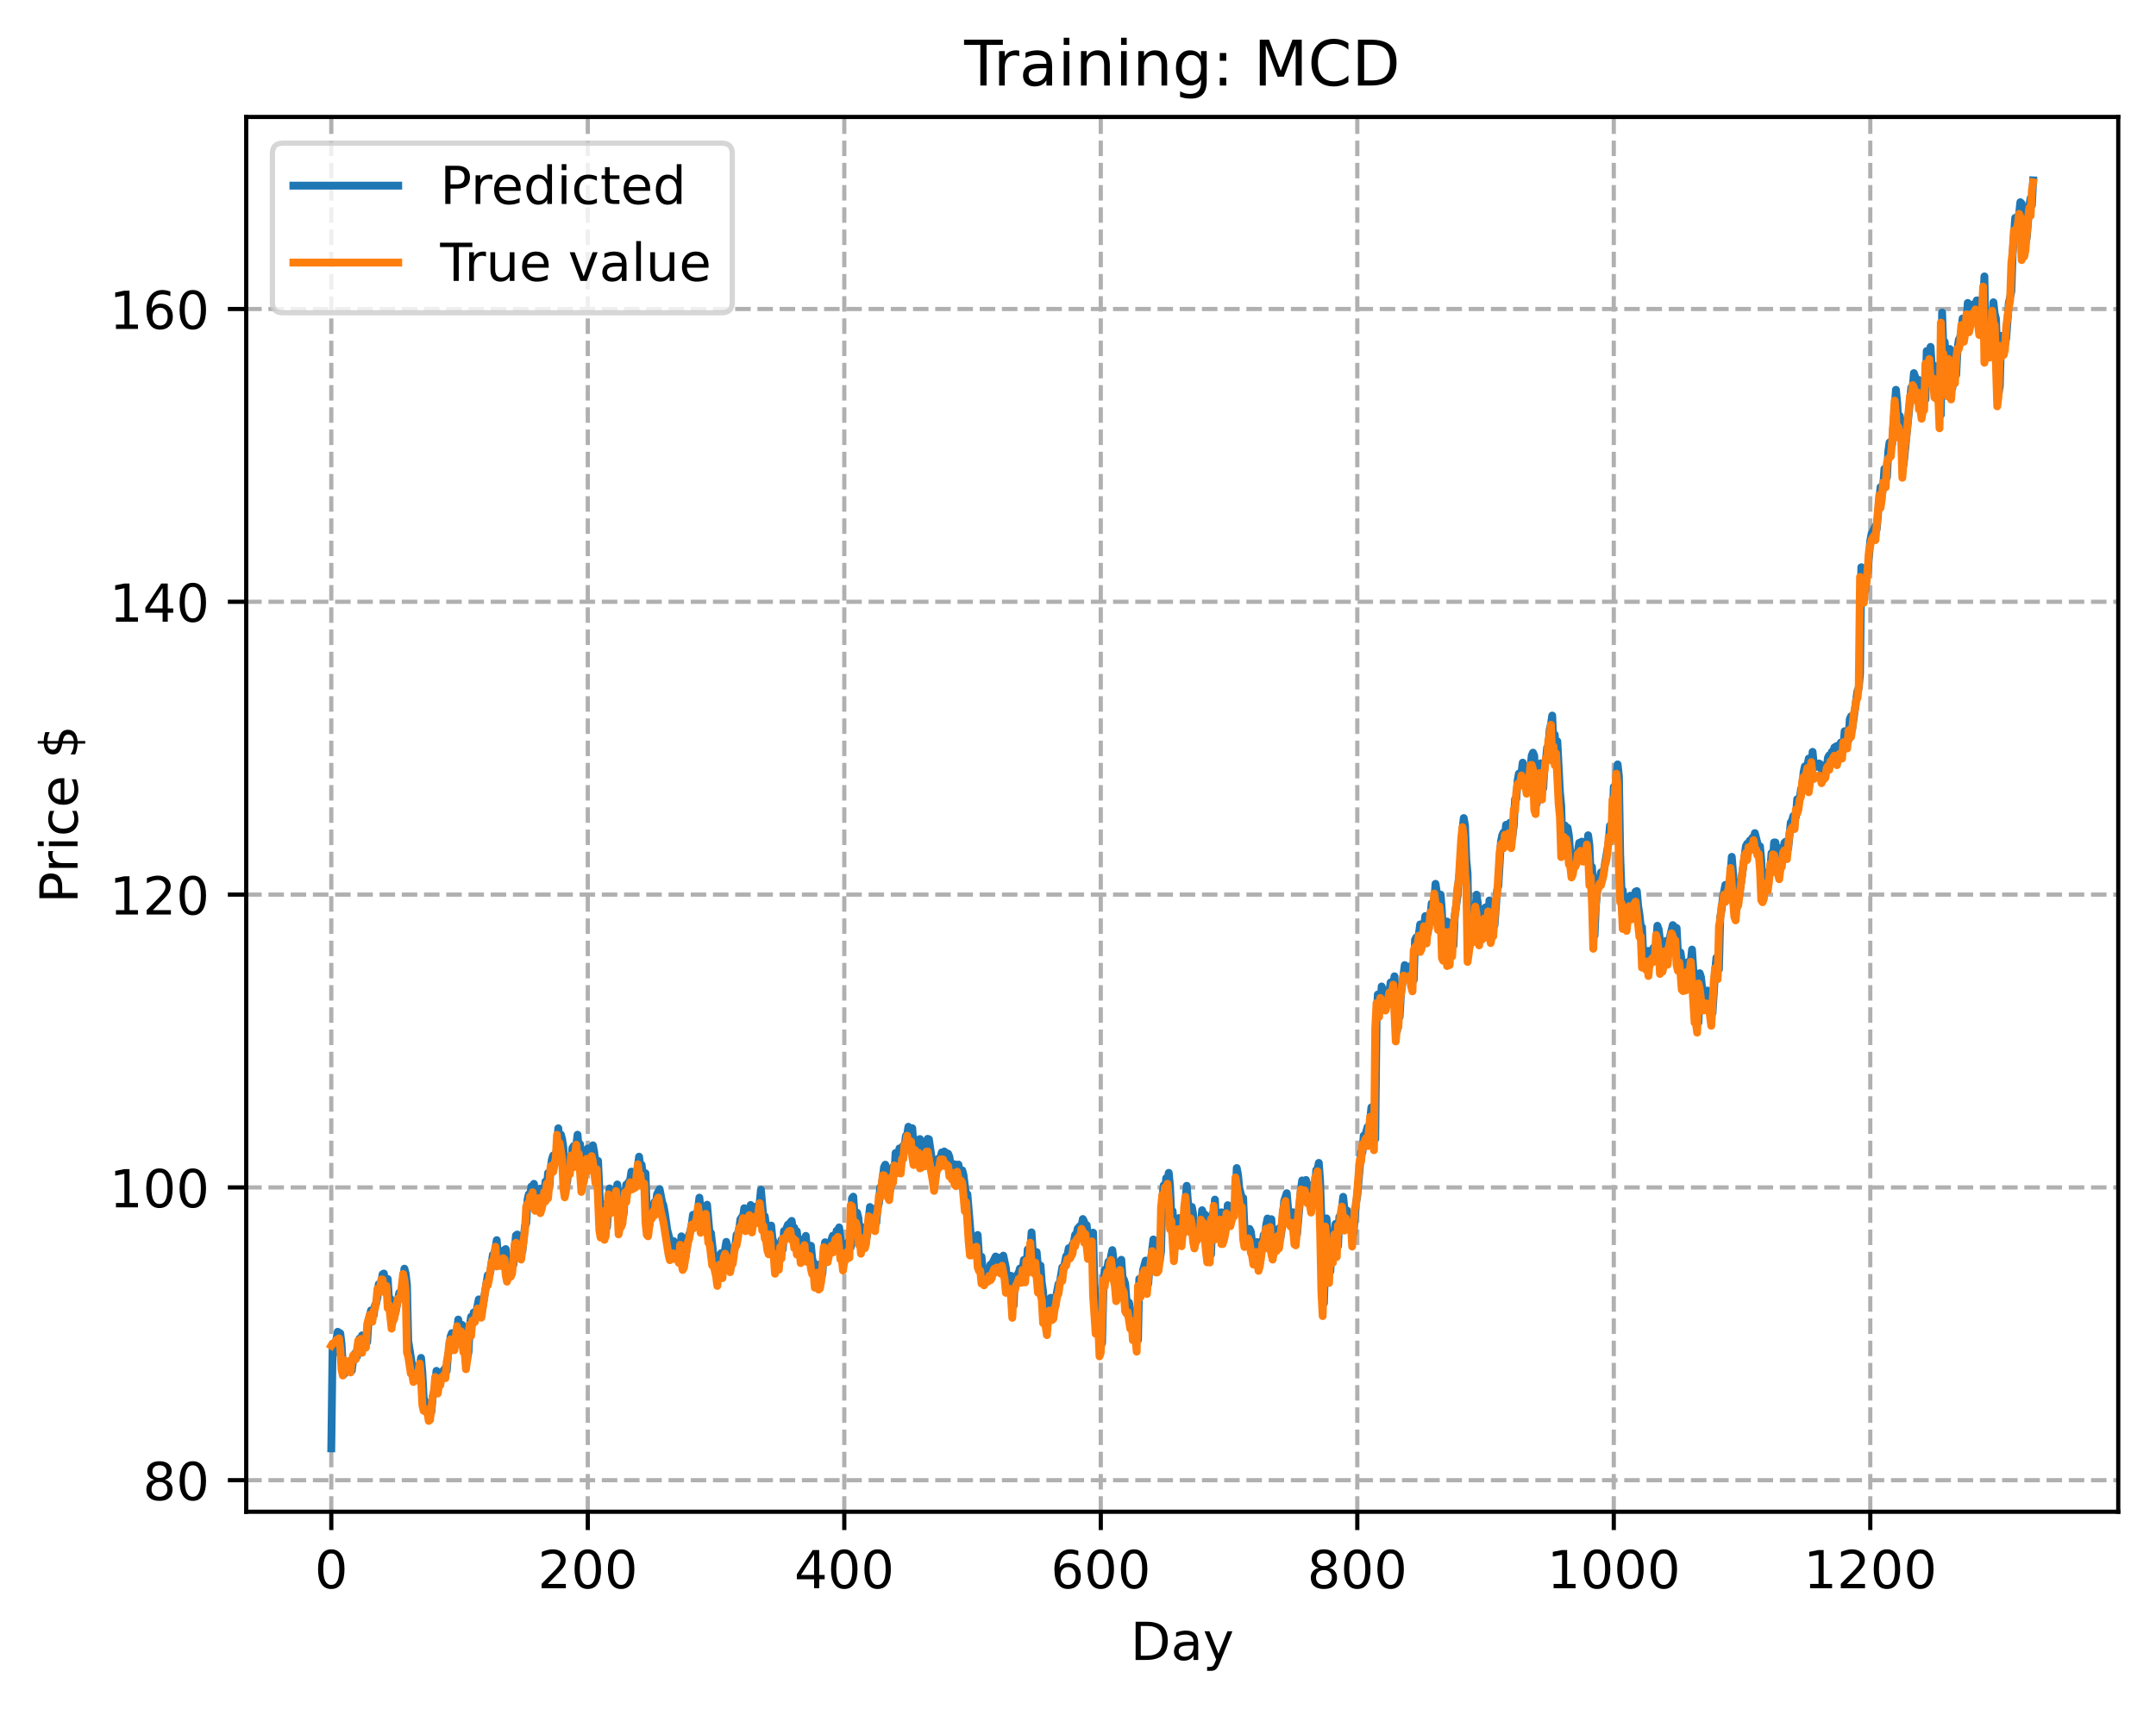 <?xml version="1.0" encoding="utf-8" standalone="no"?>
<!DOCTYPE svg PUBLIC "-//W3C//DTD SVG 1.1//EN"
  "http://www.w3.org/Graphics/SVG/1.1/DTD/svg11.dtd">
<!-- Created with matplotlib (https://matplotlib.org/) -->
<svg height="325.986pt" version="1.1" viewBox="0 0 411.286 325.986" width="411.286pt" xmlns="http://www.w3.org/2000/svg" xmlns:xlink="http://www.w3.org/1999/xlink">
 <defs>
  <style type="text/css">
*{stroke-linecap:butt;stroke-linejoin:round;}
  </style>
 </defs>
 <g id="figure_1">
  <g id="patch_1">
   <path d="M 0 325.986 
L 411.286 325.986 
L 411.286 0 
L 0 0 
z
" style="fill:#ffffff;"/>
  </g>
  <g id="axes_1">
   <g id="patch_2">
    <path d="M 46.966 288.43 
L 404.086 288.43 
L 404.086 22.318 
L 46.966 22.318 
z
" style="fill:#ffffff;"/>
   </g>
   <g id="matplotlib.axis_1">
    <g id="xtick_1">
     <g id="line2d_1">
      <path clip-path="url(#p848a230d58)" d="M 63.198 288.43 
L 63.198 22.318 
" style="fill:none;stroke:#b0b0b0;stroke-dasharray:2.96,1.28;stroke-dashoffset:0;stroke-width:0.8;"/>
     </g>
     <g id="line2d_2">
      <defs>
       <path d="M 0 0 
L 0 3.5 
" id="m33ae9f8aba" style="stroke:#000000;stroke-width:0.8;"/>
      </defs>
      <g>
       <use style="stroke:#000000;stroke-width:0.8;" x="63.198" xlink:href="#m33ae9f8aba" y="288.43"/>
      </g>
     </g>
     <g id="text_1">
      <!-- 0 -->
      <defs>
       <path d="M 31.781 66.406 
Q 24.172 66.406 20.328 58.906 
Q 16.5 51.422 16.5 36.375 
Q 16.5 21.391 20.328 13.891 
Q 24.172 6.391 31.781 6.391 
Q 39.453 6.391 43.281 13.891 
Q 47.125 21.391 47.125 36.375 
Q 47.125 51.422 43.281 58.906 
Q 39.453 66.406 31.781 66.406 
z
M 31.781 74.219 
Q 44.047 74.219 50.516 64.516 
Q 56.984 54.828 56.984 36.375 
Q 56.984 17.969 50.516 8.266 
Q 44.047 -1.422 31.781 -1.422 
Q 19.531 -1.422 13.062 8.266 
Q 6.594 17.969 6.594 36.375 
Q 6.594 54.828 13.062 64.516 
Q 19.531 74.219 31.781 74.219 
z
" id="DejaVuSans-48"/>
      </defs>
      <g transform="translate(60.017 303.029)scale(0.1 -0.1)">
       <use xlink:href="#DejaVuSans-48"/>
      </g>
     </g>
    </g>
    <g id="xtick_2">
     <g id="line2d_3">
      <path clip-path="url(#p848a230d58)" d="M 112.129 288.43 
L 112.129 22.318 
" style="fill:none;stroke:#b0b0b0;stroke-dasharray:2.96,1.28;stroke-dashoffset:0;stroke-width:0.8;"/>
     </g>
     <g id="line2d_4">
      <g>
       <use style="stroke:#000000;stroke-width:0.8;" x="112.129" xlink:href="#m33ae9f8aba" y="288.43"/>
      </g>
     </g>
     <g id="text_2">
      <!-- 200 -->
      <defs>
       <path d="M 19.188 8.297 
L 53.609 8.297 
L 53.609 0 
L 7.328 0 
L 7.328 8.297 
Q 12.938 14.109 22.625 23.891 
Q 32.328 33.688 34.812 36.531 
Q 39.547 41.844 41.422 45.531 
Q 43.312 49.219 43.312 52.781 
Q 43.312 58.594 39.234 62.25 
Q 35.156 65.922 28.609 65.922 
Q 23.969 65.922 18.812 64.312 
Q 13.672 62.703 7.812 59.422 
L 7.812 69.391 
Q 13.766 71.781 18.938 73 
Q 24.125 74.219 28.422 74.219 
Q 39.75 74.219 46.484 68.547 
Q 53.219 62.891 53.219 53.422 
Q 53.219 48.922 51.531 44.891 
Q 49.859 40.875 45.406 35.406 
Q 44.188 33.984 37.641 27.219 
Q 31.109 20.453 19.188 8.297 
z
" id="DejaVuSans-50"/>
      </defs>
      <g transform="translate(102.585 303.029)scale(0.1 -0.1)">
       <use xlink:href="#DejaVuSans-50"/>
       <use x="63.623" xlink:href="#DejaVuSans-48"/>
       <use x="127.246" xlink:href="#DejaVuSans-48"/>
      </g>
     </g>
    </g>
    <g id="xtick_3">
     <g id="line2d_5">
      <path clip-path="url(#p848a230d58)" d="M 161.06 288.43 
L 161.06 22.318 
" style="fill:none;stroke:#b0b0b0;stroke-dasharray:2.96,1.28;stroke-dashoffset:0;stroke-width:0.8;"/>
     </g>
     <g id="line2d_6">
      <g>
       <use style="stroke:#000000;stroke-width:0.8;" x="161.06" xlink:href="#m33ae9f8aba" y="288.43"/>
      </g>
     </g>
     <g id="text_3">
      <!-- 400 -->
      <defs>
       <path d="M 37.797 64.312 
L 12.891 25.391 
L 37.797 25.391 
z
M 35.203 72.906 
L 47.609 72.906 
L 47.609 25.391 
L 58.016 25.391 
L 58.016 17.188 
L 47.609 17.188 
L 47.609 0 
L 37.797 0 
L 37.797 17.188 
L 4.891 17.188 
L 4.891 26.703 
z
" id="DejaVuSans-52"/>
      </defs>
      <g transform="translate(151.516 303.029)scale(0.1 -0.1)">
       <use xlink:href="#DejaVuSans-52"/>
       <use x="63.623" xlink:href="#DejaVuSans-48"/>
       <use x="127.246" xlink:href="#DejaVuSans-48"/>
      </g>
     </g>
    </g>
    <g id="xtick_4">
     <g id="line2d_7">
      <path clip-path="url(#p848a230d58)" d="M 209.99 288.43 
L 209.99 22.318 
" style="fill:none;stroke:#b0b0b0;stroke-dasharray:2.96,1.28;stroke-dashoffset:0;stroke-width:0.8;"/>
     </g>
     <g id="line2d_8">
      <g>
       <use style="stroke:#000000;stroke-width:0.8;" x="209.99" xlink:href="#m33ae9f8aba" y="288.43"/>
      </g>
     </g>
     <g id="text_4">
      <!-- 600 -->
      <defs>
       <path d="M 33.016 40.375 
Q 26.375 40.375 22.484 35.828 
Q 18.609 31.297 18.609 23.391 
Q 18.609 15.531 22.484 10.953 
Q 26.375 6.391 33.016 6.391 
Q 39.656 6.391 43.531 10.953 
Q 47.406 15.531 47.406 23.391 
Q 47.406 31.297 43.531 35.828 
Q 39.656 40.375 33.016 40.375 
z
M 52.594 71.297 
L 52.594 62.312 
Q 48.875 64.062 45.094 64.984 
Q 41.312 65.922 37.594 65.922 
Q 27.828 65.922 22.672 59.328 
Q 17.531 52.734 16.797 39.406 
Q 19.672 43.656 24.016 45.922 
Q 28.375 48.188 33.594 48.188 
Q 44.578 48.188 50.953 41.516 
Q 57.328 34.859 57.328 23.391 
Q 57.328 12.156 50.688 5.359 
Q 44.047 -1.422 33.016 -1.422 
Q 20.359 -1.422 13.672 8.266 
Q 6.984 17.969 6.984 36.375 
Q 6.984 53.656 15.188 63.938 
Q 23.391 74.219 37.203 74.219 
Q 40.922 74.219 44.703 73.484 
Q 48.484 72.75 52.594 71.297 
z
" id="DejaVuSans-54"/>
      </defs>
      <g transform="translate(200.446 303.029)scale(0.1 -0.1)">
       <use xlink:href="#DejaVuSans-54"/>
       <use x="63.623" xlink:href="#DejaVuSans-48"/>
       <use x="127.246" xlink:href="#DejaVuSans-48"/>
      </g>
     </g>
    </g>
    <g id="xtick_5">
     <g id="line2d_9">
      <path clip-path="url(#p848a230d58)" d="M 258.921 288.43 
L 258.921 22.318 
" style="fill:none;stroke:#b0b0b0;stroke-dasharray:2.96,1.28;stroke-dashoffset:0;stroke-width:0.8;"/>
     </g>
     <g id="line2d_10">
      <g>
       <use style="stroke:#000000;stroke-width:0.8;" x="258.921" xlink:href="#m33ae9f8aba" y="288.43"/>
      </g>
     </g>
     <g id="text_5">
      <!-- 800 -->
      <defs>
       <path d="M 31.781 34.625 
Q 24.75 34.625 20.719 30.859 
Q 16.703 27.094 16.703 20.516 
Q 16.703 13.922 20.719 10.156 
Q 24.75 6.391 31.781 6.391 
Q 38.812 6.391 42.859 10.172 
Q 46.922 13.969 46.922 20.516 
Q 46.922 27.094 42.891 30.859 
Q 38.875 34.625 31.781 34.625 
z
M 21.922 38.812 
Q 15.578 40.375 12.031 44.719 
Q 8.5 49.078 8.5 55.328 
Q 8.5 64.062 14.719 69.141 
Q 20.953 74.219 31.781 74.219 
Q 42.672 74.219 48.875 69.141 
Q 55.078 64.062 55.078 55.328 
Q 55.078 49.078 51.531 44.719 
Q 48 40.375 41.703 38.812 
Q 48.828 37.156 52.797 32.312 
Q 56.781 27.484 56.781 20.516 
Q 56.781 9.906 50.312 4.234 
Q 43.844 -1.422 31.781 -1.422 
Q 19.734 -1.422 13.25 4.234 
Q 6.781 9.906 6.781 20.516 
Q 6.781 27.484 10.781 32.312 
Q 14.797 37.156 21.922 38.812 
z
M 18.312 54.391 
Q 18.312 48.734 21.844 45.562 
Q 25.391 42.391 31.781 42.391 
Q 38.141 42.391 41.719 45.562 
Q 45.312 48.734 45.312 54.391 
Q 45.312 60.062 41.719 63.234 
Q 38.141 66.406 31.781 66.406 
Q 25.391 66.406 21.844 63.234 
Q 18.312 60.062 18.312 54.391 
z
" id="DejaVuSans-56"/>
      </defs>
      <g transform="translate(249.377 303.029)scale(0.1 -0.1)">
       <use xlink:href="#DejaVuSans-56"/>
       <use x="63.623" xlink:href="#DejaVuSans-48"/>
       <use x="127.246" xlink:href="#DejaVuSans-48"/>
      </g>
     </g>
    </g>
    <g id="xtick_6">
     <g id="line2d_11">
      <path clip-path="url(#p848a230d58)" d="M 307.851 288.43 
L 307.851 22.318 
" style="fill:none;stroke:#b0b0b0;stroke-dasharray:2.96,1.28;stroke-dashoffset:0;stroke-width:0.8;"/>
     </g>
     <g id="line2d_12">
      <g>
       <use style="stroke:#000000;stroke-width:0.8;" x="307.851" xlink:href="#m33ae9f8aba" y="288.43"/>
      </g>
     </g>
     <g id="text_6">
      <!-- 1000 -->
      <defs>
       <path d="M 12.406 8.297 
L 28.516 8.297 
L 28.516 63.922 
L 10.984 60.406 
L 10.984 69.391 
L 28.422 72.906 
L 38.281 72.906 
L 38.281 8.297 
L 54.391 8.297 
L 54.391 0 
L 12.406 0 
z
" id="DejaVuSans-49"/>
      </defs>
      <g transform="translate(295.126 303.029)scale(0.1 -0.1)">
       <use xlink:href="#DejaVuSans-49"/>
       <use x="63.623" xlink:href="#DejaVuSans-48"/>
       <use x="127.246" xlink:href="#DejaVuSans-48"/>
       <use x="190.869" xlink:href="#DejaVuSans-48"/>
      </g>
     </g>
    </g>
    <g id="xtick_7">
     <g id="line2d_13">
      <path clip-path="url(#p848a230d58)" d="M 356.782 288.43 
L 356.782 22.318 
" style="fill:none;stroke:#b0b0b0;stroke-dasharray:2.96,1.28;stroke-dashoffset:0;stroke-width:0.8;"/>
     </g>
     <g id="line2d_14">
      <g>
       <use style="stroke:#000000;stroke-width:0.8;" x="356.782" xlink:href="#m33ae9f8aba" y="288.43"/>
      </g>
     </g>
     <g id="text_7">
      <!-- 1200 -->
      <g transform="translate(344.057 303.029)scale(0.1 -0.1)">
       <use xlink:href="#DejaVuSans-49"/>
       <use x="63.623" xlink:href="#DejaVuSans-50"/>
       <use x="127.246" xlink:href="#DejaVuSans-48"/>
       <use x="190.869" xlink:href="#DejaVuSans-48"/>
      </g>
     </g>
    </g>
    <g id="text_8">
     <!-- Day -->
     <defs>
      <path d="M 19.672 64.797 
L 19.672 8.109 
L 31.594 8.109 
Q 46.688 8.109 53.688 14.938 
Q 60.688 21.781 60.688 36.531 
Q 60.688 51.172 53.688 57.984 
Q 46.688 64.797 31.594 64.797 
z
M 9.812 72.906 
L 30.078 72.906 
Q 51.266 72.906 61.172 64.094 
Q 71.094 55.281 71.094 36.531 
Q 71.094 17.672 61.125 8.828 
Q 51.172 0 30.078 0 
L 9.812 0 
z
" id="DejaVuSans-68"/>
      <path d="M 34.281 27.484 
Q 23.391 27.484 19.188 25 
Q 14.984 22.516 14.984 16.5 
Q 14.984 11.719 18.141 8.906 
Q 21.297 6.109 26.703 6.109 
Q 34.188 6.109 38.703 11.406 
Q 43.219 16.703 43.219 25.484 
L 43.219 27.484 
z
M 52.203 31.203 
L 52.203 0 
L 43.219 0 
L 43.219 8.297 
Q 40.141 3.328 35.547 0.953 
Q 30.953 -1.422 24.312 -1.422 
Q 15.922 -1.422 10.953 3.297 
Q 6 8.016 6 15.922 
Q 6 25.141 12.172 29.828 
Q 18.359 34.516 30.609 34.516 
L 43.219 34.516 
L 43.219 35.406 
Q 43.219 41.609 39.141 45 
Q 35.062 48.391 27.688 48.391 
Q 23 48.391 18.547 47.266 
Q 14.109 46.141 10.016 43.891 
L 10.016 52.203 
Q 14.938 54.109 19.578 55.047 
Q 24.219 56 28.609 56 
Q 40.484 56 46.344 49.844 
Q 52.203 43.703 52.203 31.203 
z
" id="DejaVuSans-97"/>
      <path d="M 32.172 -5.078 
Q 28.375 -14.844 24.75 -17.812 
Q 21.141 -20.797 15.094 -20.797 
L 7.906 -20.797 
L 7.906 -13.281 
L 13.188 -13.281 
Q 16.891 -13.281 18.938 -11.516 
Q 21 -9.766 23.484 -3.219 
L 25.094 0.875 
L 2.984 54.688 
L 12.5 54.688 
L 29.594 11.922 
L 46.688 54.688 
L 56.203 54.688 
z
" id="DejaVuSans-121"/>
     </defs>
     <g transform="translate(215.652 316.707)scale(0.1 -0.1)">
      <use xlink:href="#DejaVuSans-68"/>
      <use x="77.002" xlink:href="#DejaVuSans-97"/>
      <use x="138.281" xlink:href="#DejaVuSans-121"/>
     </g>
    </g>
   </g>
   <g id="matplotlib.axis_2">
    <g id="ytick_1">
     <g id="line2d_15">
      <path clip-path="url(#p848a230d58)" d="M 46.966 282.415 
L 404.086 282.415 
" style="fill:none;stroke:#b0b0b0;stroke-dasharray:2.96,1.28;stroke-dashoffset:0;stroke-width:0.8;"/>
     </g>
     <g id="line2d_16">
      <defs>
       <path d="M 0 0 
L -3.5 0 
" id="m7567da581a" style="stroke:#000000;stroke-width:0.8;"/>
      </defs>
      <g>
       <use style="stroke:#000000;stroke-width:0.8;" x="46.966" xlink:href="#m7567da581a" y="282.415"/>
      </g>
     </g>
     <g id="text_9">
      <!-- 80 -->
      <g transform="translate(27.241 286.214)scale(0.1 -0.1)">
       <use xlink:href="#DejaVuSans-56"/>
       <use x="63.623" xlink:href="#DejaVuSans-48"/>
      </g>
     </g>
    </g>
    <g id="ytick_2">
     <g id="line2d_17">
      <path clip-path="url(#p848a230d58)" d="M 46.966 226.549 
L 404.086 226.549 
" style="fill:none;stroke:#b0b0b0;stroke-dasharray:2.96,1.28;stroke-dashoffset:0;stroke-width:0.8;"/>
     </g>
     <g id="line2d_18">
      <g>
       <use style="stroke:#000000;stroke-width:0.8;" x="46.966" xlink:href="#m7567da581a" y="226.549"/>
      </g>
     </g>
     <g id="text_10">
      <!-- 100 -->
      <g transform="translate(20.878 230.349)scale(0.1 -0.1)">
       <use xlink:href="#DejaVuSans-49"/>
       <use x="63.623" xlink:href="#DejaVuSans-48"/>
       <use x="127.246" xlink:href="#DejaVuSans-48"/>
      </g>
     </g>
    </g>
    <g id="ytick_3">
     <g id="line2d_19">
      <path clip-path="url(#p848a230d58)" d="M 46.966 170.684 
L 404.086 170.684 
" style="fill:none;stroke:#b0b0b0;stroke-dasharray:2.96,1.28;stroke-dashoffset:0;stroke-width:0.8;"/>
     </g>
     <g id="line2d_20">
      <g>
       <use style="stroke:#000000;stroke-width:0.8;" x="46.966" xlink:href="#m7567da581a" y="170.684"/>
      </g>
     </g>
     <g id="text_11">
      <!-- 120 -->
      <g transform="translate(20.878 174.483)scale(0.1 -0.1)">
       <use xlink:href="#DejaVuSans-49"/>
       <use x="63.623" xlink:href="#DejaVuSans-50"/>
       <use x="127.246" xlink:href="#DejaVuSans-48"/>
      </g>
     </g>
    </g>
    <g id="ytick_4">
     <g id="line2d_21">
      <path clip-path="url(#p848a230d58)" d="M 46.966 114.818 
L 404.086 114.818 
" style="fill:none;stroke:#b0b0b0;stroke-dasharray:2.96,1.28;stroke-dashoffset:0;stroke-width:0.8;"/>
     </g>
     <g id="line2d_22">
      <g>
       <use style="stroke:#000000;stroke-width:0.8;" x="46.966" xlink:href="#m7567da581a" y="114.818"/>
      </g>
     </g>
     <g id="text_12">
      <!-- 140 -->
      <g transform="translate(20.878 118.618)scale(0.1 -0.1)">
       <use xlink:href="#DejaVuSans-49"/>
       <use x="63.623" xlink:href="#DejaVuSans-52"/>
       <use x="127.246" xlink:href="#DejaVuSans-48"/>
      </g>
     </g>
    </g>
    <g id="ytick_5">
     <g id="line2d_23">
      <path clip-path="url(#p848a230d58)" d="M 46.966 58.953 
L 404.086 58.953 
" style="fill:none;stroke:#b0b0b0;stroke-dasharray:2.96,1.28;stroke-dashoffset:0;stroke-width:0.8;"/>
     </g>
     <g id="line2d_24">
      <g>
       <use style="stroke:#000000;stroke-width:0.8;" x="46.966" xlink:href="#m7567da581a" y="58.953"/>
      </g>
     </g>
     <g id="text_13">
      <!-- 160 -->
      <g transform="translate(20.878 62.752)scale(0.1 -0.1)">
       <use xlink:href="#DejaVuSans-49"/>
       <use x="63.623" xlink:href="#DejaVuSans-54"/>
       <use x="127.246" xlink:href="#DejaVuSans-48"/>
      </g>
     </g>
    </g>
    <g id="text_14">
     <!-- Price $ -->
     <defs>
      <path d="M 19.672 64.797 
L 19.672 37.406 
L 32.078 37.406 
Q 38.969 37.406 42.719 40.969 
Q 46.484 44.531 46.484 51.125 
Q 46.484 57.672 42.719 61.234 
Q 38.969 64.797 32.078 64.797 
z
M 9.812 72.906 
L 32.078 72.906 
Q 44.344 72.906 50.609 67.359 
Q 56.891 61.812 56.891 51.125 
Q 56.891 40.328 50.609 34.812 
Q 44.344 29.297 32.078 29.297 
L 19.672 29.297 
L 19.672 0 
L 9.812 0 
z
" id="DejaVuSans-80"/>
      <path d="M 41.109 46.297 
Q 39.594 47.172 37.812 47.578 
Q 36.031 48 33.891 48 
Q 26.266 48 22.188 43.047 
Q 18.109 38.094 18.109 28.812 
L 18.109 0 
L 9.078 0 
L 9.078 54.688 
L 18.109 54.688 
L 18.109 46.188 
Q 20.953 51.172 25.484 53.578 
Q 30.031 56 36.531 56 
Q 37.453 56 38.578 55.875 
Q 39.703 55.766 41.062 55.516 
z
" id="DejaVuSans-114"/>
      <path d="M 9.422 54.688 
L 18.406 54.688 
L 18.406 0 
L 9.422 0 
z
M 9.422 75.984 
L 18.406 75.984 
L 18.406 64.594 
L 9.422 64.594 
z
" id="DejaVuSans-105"/>
      <path d="M 48.781 52.594 
L 48.781 44.188 
Q 44.969 46.297 41.141 47.344 
Q 37.312 48.391 33.406 48.391 
Q 24.656 48.391 19.812 42.844 
Q 14.984 37.312 14.984 27.297 
Q 14.984 17.281 19.812 11.734 
Q 24.656 6.203 33.406 6.203 
Q 37.312 6.203 41.141 7.25 
Q 44.969 8.297 48.781 10.406 
L 48.781 2.094 
Q 45.016 0.344 40.984 -0.531 
Q 36.969 -1.422 32.422 -1.422 
Q 20.062 -1.422 12.781 6.344 
Q 5.516 14.109 5.516 27.297 
Q 5.516 40.672 12.859 48.328 
Q 20.219 56 33.016 56 
Q 37.156 56 41.109 55.141 
Q 45.062 54.297 48.781 52.594 
z
" id="DejaVuSans-99"/>
      <path d="M 56.203 29.594 
L 56.203 25.203 
L 14.891 25.203 
Q 15.484 15.922 20.484 11.062 
Q 25.484 6.203 34.422 6.203 
Q 39.594 6.203 44.453 7.469 
Q 49.312 8.734 54.109 11.281 
L 54.109 2.781 
Q 49.266 0.734 44.188 -0.344 
Q 39.109 -1.422 33.891 -1.422 
Q 20.797 -1.422 13.156 6.188 
Q 5.516 13.812 5.516 26.812 
Q 5.516 40.234 12.766 48.109 
Q 20.016 56 32.328 56 
Q 43.359 56 49.781 48.891 
Q 56.203 41.797 56.203 29.594 
z
M 47.219 32.234 
Q 47.125 39.594 43.094 43.984 
Q 39.062 48.391 32.422 48.391 
Q 24.906 48.391 20.391 44.141 
Q 15.875 39.891 15.188 32.172 
z
" id="DejaVuSans-101"/>
      <path id="DejaVuSans-32"/>
      <path d="M 33.797 -14.703 
L 28.906 -14.703 
L 28.859 0 
Q 23.734 0.094 18.609 1.188 
Q 13.484 2.297 8.297 4.5 
L 8.297 13.281 
Q 13.281 10.156 18.375 8.562 
Q 23.484 6.984 28.906 6.938 
L 28.906 29.203 
Q 18.109 30.953 13.203 35.156 
Q 8.297 39.359 8.297 46.688 
Q 8.297 54.641 13.625 59.219 
Q 18.953 63.812 28.906 64.5 
L 28.906 75.984 
L 33.797 75.984 
L 33.797 64.656 
Q 38.328 64.453 42.578 63.688 
Q 46.828 62.938 50.875 61.625 
L 50.875 53.078 
Q 46.828 55.125 42.547 56.25 
Q 38.281 57.375 33.797 57.562 
L 33.797 36.719 
Q 44.875 35.016 50.094 30.609 
Q 55.328 26.219 55.328 18.609 
Q 55.328 10.359 49.781 5.594 
Q 44.234 0.828 33.797 0.094 
z
M 28.906 37.594 
L 28.906 57.625 
Q 23.25 56.984 20.266 54.391 
Q 17.281 51.812 17.281 47.516 
Q 17.281 43.312 20.031 40.969 
Q 22.797 38.625 28.906 37.594 
z
M 33.797 28.219 
L 33.797 7.078 
Q 39.984 7.906 43.141 10.594 
Q 46.297 13.281 46.297 17.672 
Q 46.297 21.969 43.281 24.5 
Q 40.281 27.047 33.797 28.219 
z
" id="DejaVuSans-36"/>
     </defs>
     <g transform="translate(14.798 172.342)rotate(-90)scale(0.1 -0.1)">
      <use xlink:href="#DejaVuSans-80"/>
      <use x="58.553" xlink:href="#DejaVuSans-114"/>
      <use x="99.666" xlink:href="#DejaVuSans-105"/>
      <use x="127.449" xlink:href="#DejaVuSans-99"/>
      <use x="182.43" xlink:href="#DejaVuSans-101"/>
      <use x="243.953" xlink:href="#DejaVuSans-32"/>
      <use x="275.74" xlink:href="#DejaVuSans-36"/>
     </g>
    </g>
   </g>
   <g id="line2d_25">
    <path clip-path="url(#p848a230d58)" d="M 63.198 276.334 
L 63.443 257.528 
L 63.688 258.237 
L 64.422 254.095 
L 64.911 254.394 
L 65.156 256.384 
L 65.4 260.736 
L 65.645 262.191 
L 65.89 259.698 
L 66.134 260.344 
L 66.379 259.766 
L 66.868 261.304 
L 67.113 261.513 
L 67.357 259.488 
L 67.602 258.393 
L 67.847 258.096 
L 68.091 258.858 
L 68.581 255.388 
L 68.825 256.176 
L 69.07 254.781 
L 69.315 256.988 
L 69.559 255.076 
L 69.804 256.102 
L 70.049 256.069 
L 70.293 251.981 
L 70.783 250.007 
L 71.027 250.164 
L 71.272 250.991 
L 71.517 249.072 
L 71.761 248.651 
L 72.006 247.514 
L 72.251 245.01 
L 72.495 245.458 
L 72.74 244.673 
L 72.984 243.124 
L 73.229 242.983 
L 73.474 245.047 
L 73.718 244.184 
L 73.963 244.017 
L 74.208 248.034 
L 74.452 247.766 
L 74.942 252.092 
L 75.186 250.434 
L 75.431 250.481 
L 76.165 246.667 
L 76.41 246.735 
L 76.654 246.332 
L 77.144 242.054 
L 77.388 242.974 
L 77.633 245.113 
L 77.878 255.857 
L 78.611 260.455 
L 78.856 260.606 
L 79.101 262.264 
L 79.345 262.086 
L 79.835 262.007 
L 80.324 259.078 
L 80.569 261.835 
L 80.813 266.58 
L 81.058 267.785 
L 81.303 267.562 
L 81.547 268.158 
L 81.792 268.116 
L 82.037 269.657 
L 82.281 269.425 
L 82.526 266.645 
L 83.015 264.514 
L 83.26 261.549 
L 83.749 264.474 
L 83.994 262.899 
L 84.239 263.02 
L 84.483 261.578 
L 84.728 261.352 
L 84.972 260.97 
L 85.217 261.572 
L 85.462 258.461 
L 85.706 257.692 
L 85.951 255.02 
L 86.196 254.351 
L 86.44 255.054 
L 86.685 255.296 
L 86.93 256.58 
L 87.419 251.762 
L 87.664 253.623 
L 88.153 252.779 
L 88.642 255.999 
L 88.887 256.907 
L 89.132 259.165 
L 89.376 257.942 
L 89.621 252.851 
L 89.866 251.234 
L 90.11 252.553 
L 90.355 250.413 
L 90.599 250.649 
L 90.844 250.43 
L 91.333 247.914 
L 91.578 248.37 
L 91.823 248.479 
L 92.067 249.319 
L 93.046 243.29 
L 93.291 243.442 
L 93.535 242.665 
L 94.025 239.382 
L 94.269 239.655 
L 94.759 236.613 
L 95.003 240.001 
L 95.248 239.16 
L 95.493 238.927 
L 95.737 240.006 
L 95.982 239.42 
L 96.227 238.47 
L 96.471 238.312 
L 96.96 242.76 
L 97.205 242.204 
L 97.694 241.772 
L 97.939 241.324 
L 98.428 235.706 
L 98.673 235.541 
L 98.918 236.549 
L 99.162 236.014 
L 99.652 238.767 
L 100.141 233.917 
L 100.386 233.393 
L 100.63 228.898 
L 100.875 227.855 
L 101.12 228.371 
L 101.364 226.378 
L 101.609 227.002 
L 101.854 225.867 
L 102.098 228.424 
L 102.343 229.18 
L 102.587 227.972 
L 102.832 227.919 
L 103.077 226.784 
L 103.321 230.077 
L 103.811 227.876 
L 104.055 225.417 
L 104.3 227.127 
L 104.545 223.801 
L 104.789 226.649 
L 105.034 223.12 
L 105.279 221.216 
L 105.523 220.463 
L 105.768 221.806 
L 106.257 219.055 
L 106.502 215.27 
L 106.747 218.141 
L 106.991 216.458 
L 107.236 217.321 
L 107.481 219.04 
L 107.725 224.769 
L 107.97 226.392 
L 108.215 225.309 
L 108.459 222.256 
L 108.704 221.943 
L 108.948 222.271 
L 109.193 219.034 
L 109.438 218.652 
L 109.682 220.701 
L 110.172 216.495 
L 110.416 219.287 
L 110.661 218.297 
L 111.15 225.63 
L 111.395 224.272 
L 111.64 223.652 
L 112.129 219.114 
L 112.374 221.281 
L 112.863 220.518 
L 113.108 218.524 
L 113.352 219.811 
L 113.842 223.879 
L 114.086 221.478 
L 114.575 232.257 
L 114.82 233.972 
L 115.065 231.163 
L 115.309 229.792 
L 115.554 234.409 
L 115.799 234.094 
L 116.288 226.748 
L 116.533 229.84 
L 116.777 230.02 
L 117.022 228.196 
L 117.267 229.389 
L 117.511 228.716 
L 117.756 225.989 
L 118.001 228.375 
L 118.245 233.964 
L 118.49 233.056 
L 118.735 232.694 
L 118.979 231.512 
L 119.224 227.765 
L 119.469 225.995 
L 119.713 227.513 
L 119.958 225.458 
L 120.203 225.215 
L 120.447 223.537 
L 120.692 224.824 
L 120.936 225.172 
L 121.426 224.33 
L 121.915 220.684 
L 122.16 222.635 
L 122.404 222.237 
L 122.649 224.261 
L 122.894 224.214 
L 123.138 223.852 
L 123.383 231.084 
L 123.628 233.575 
L 123.872 233.735 
L 124.362 230.439 
L 124.606 230.952 
L 124.851 229.357 
L 125.096 230.009 
L 125.34 227.849 
L 125.83 226.882 
L 126.319 229.367 
L 126.563 229.995 
L 126.808 231.311 
L 127.297 234.702 
L 127.787 236.552 
L 128.031 238.801 
L 128.521 236.808 
L 128.765 237.796 
L 129.01 237.44 
L 129.255 238.209 
L 129.499 238.161 
L 129.744 239.322 
L 129.989 235.882 
L 130.233 239.119 
L 130.478 240.49 
L 130.723 240.088 
L 131.457 235.551 
L 131.701 234.893 
L 131.946 233.683 
L 132.191 231.776 
L 132.435 232.586 
L 132.68 232.371 
L 133.169 230.735 
L 133.414 228.501 
L 133.903 233.289 
L 134.392 231.014 
L 134.637 231.573 
L 134.882 229.854 
L 135.371 235.411 
L 135.616 235.233 
L 136.105 239.51 
L 136.35 239.49 
L 136.839 241.36 
L 137.084 243.314 
L 137.328 240.298 
L 137.573 239.094 
L 137.818 239.477 
L 138.062 242.179 
L 138.307 238.433 
L 138.551 236.935 
L 138.796 237.896 
L 139.041 239.971 
L 139.285 238.138 
L 139.53 240.427 
L 140.264 237.823 
L 140.509 235.596 
L 140.753 235.348 
L 140.998 234.498 
L 141.243 232.643 
L 141.487 232.265 
L 141.732 232.191 
L 141.977 230.514 
L 142.466 233.18 
L 142.711 233.331 
L 143.2 229.903 
L 143.689 233.3 
L 143.934 231.24 
L 144.178 230.22 
L 144.423 231.5 
L 144.668 230.813 
L 144.912 229.568 
L 145.157 226.997 
L 145.646 232.566 
L 145.891 232.054 
L 146.136 233.879 
L 146.38 234.681 
L 146.625 236.557 
L 146.87 236.82 
L 147.114 233.833 
L 147.359 236.308 
L 147.848 237.699 
L 148.093 240.764 
L 148.338 240.139 
L 148.582 237.803 
L 148.827 240.246 
L 149.072 236.538 
L 149.316 238.425 
L 149.561 234.858 
L 149.806 234.956 
L 150.295 233.675 
L 150.539 233.542 
L 151.029 232.939 
L 151.273 234.718 
L 151.518 234.228 
L 151.763 236.097 
L 152.007 234.921 
L 152.252 237.09 
L 152.497 237.424 
L 152.741 236.516 
L 152.986 239.183 
L 153.72 235.797 
L 153.965 238.606 
L 154.454 238.514 
L 154.699 237.678 
L 154.943 240.15 
L 155.188 241.074 
L 155.433 241.096 
L 155.677 243.655 
L 156.166 241.306 
L 156.411 243.977 
L 156.656 243.954 
L 156.9 242.815 
L 157.145 238.781 
L 157.39 237.012 
L 157.634 239.036 
L 157.879 237.982 
L 158.124 239.184 
L 158.368 237.232 
L 158.858 235.765 
L 159.102 237.488 
L 159.347 236.891 
L 159.592 234.818 
L 159.836 234.718 
L 160.081 234.186 
L 160.57 238.51 
L 160.815 238.172 
L 161.06 240.435 
L 161.304 238.284 
L 161.549 238.552 
L 161.794 237.021 
L 162.038 236.918 
L 162.283 238.006 
L 162.527 228.628 
L 162.772 228.315 
L 163.017 231.803 
L 163.261 231.48 
L 163.506 231.381 
L 163.751 232.376 
L 163.995 235.234 
L 164.24 233.994 
L 164.485 237.448 
L 164.729 235.24 
L 164.974 236.148 
L 165.219 236.592 
L 165.463 235.384 
L 165.953 230.286 
L 166.197 230.816 
L 166.442 231.716 
L 166.931 230.618 
L 167.176 233.265 
L 167.421 230.275 
L 167.665 229.629 
L 167.91 226.559 
L 168.154 226.698 
L 168.644 222.667 
L 168.888 222.216 
L 169.622 226.19 
L 169.867 226.901 
L 170.356 222.609 
L 170.601 223.998 
L 170.846 219.978 
L 171.09 220.638 
L 171.335 221.918 
L 171.58 219.103 
L 171.824 220.938 
L 172.069 221.346 
L 172.314 218.562 
L 172.558 218.957 
L 172.803 216.71 
L 173.048 216.549 
L 173.292 214.977 
L 173.782 217.729 
L 174.026 215.255 
L 174.271 218.658 
L 174.515 219.964 
L 174.76 217.487 
L 175.005 217.68 
L 175.249 218.633 
L 175.494 217.319 
L 175.739 220.092 
L 175.983 220.091 
L 176.228 220.606 
L 176.473 218.784 
L 176.717 219.56 
L 176.962 217.281 
L 177.207 217.368 
L 177.696 220.749 
L 177.941 221.392 
L 178.43 224.622 
L 178.919 221.145 
L 179.409 220.831 
L 179.653 219.88 
L 179.898 220.372 
L 180.142 219.697 
L 180.387 220.263 
L 180.632 220.015 
L 180.876 220.125 
L 181.121 220.759 
L 181.366 222.664 
L 181.61 222.139 
L 181.855 222.867 
L 182.1 222.132 
L 182.344 224.841 
L 182.589 224.915 
L 182.834 222.188 
L 183.078 223.401 
L 183.323 223.493 
L 183.568 223.301 
L 183.812 224.247 
L 184.302 228.166 
L 184.546 227.846 
L 185.28 236.728 
L 185.525 236.67 
L 185.77 236.19 
L 186.014 236.583 
L 186.503 235.626 
L 186.748 239.52 
L 186.993 239.811 
L 187.237 239.766 
L 187.482 242.321 
L 187.727 242.43 
L 187.971 242.841 
L 188.216 242.41 
L 188.461 242.503 
L 188.705 242.355 
L 188.95 241.269 
L 189.195 242.083 
L 189.439 240.736 
L 189.929 239.731 
L 190.173 240.5 
L 190.418 239.934 
L 190.663 240.245 
L 190.907 240.152 
L 191.152 240.926 
L 191.397 239.566 
L 191.886 241.912 
L 192.13 244.487 
L 192.375 243.365 
L 192.62 244.01 
L 192.864 243.416 
L 193.109 245.357 
L 193.354 249.134 
L 193.598 244.146 
L 193.843 243.997 
L 194.088 243.182 
L 194.332 242.822 
L 194.577 242.007 
L 194.822 242.357 
L 195.066 242.492 
L 195.311 240.385 
L 195.8 242.318 
L 196.045 238.387 
L 196.29 240.485 
L 196.534 239.386 
L 196.779 235.127 
L 197.024 238.903 
L 197.268 240.494 
L 197.513 240.96 
L 197.758 238.891 
L 198.247 244.403 
L 198.491 241.457 
L 198.736 244.737 
L 198.981 246.386 
L 199.225 250.384 
L 199.47 249.49 
L 199.959 252.292 
L 200.449 247.613 
L 200.693 249.518 
L 200.938 249.65 
L 201.183 248.926 
L 201.917 244.994 
L 202.161 244.767 
L 202.651 241.801 
L 202.895 242.183 
L 203.385 239.671 
L 203.629 239.526 
L 203.874 238.148 
L 204.118 238.231 
L 204.363 237.935 
L 204.852 236.964 
L 205.097 235.587 
L 205.342 235.527 
L 205.586 234.408 
L 206.076 233.871 
L 206.32 233.947 
L 206.565 232.582 
L 206.81 233.048 
L 207.054 235.394 
L 207.299 233.743 
L 207.788 238.232 
L 208.033 237.089 
L 208.278 236.979 
L 208.522 235.184 
L 208.767 244.829 
L 209.256 252.167 
L 209.501 249.865 
L 209.746 251.289 
L 209.99 256.827 
L 210.235 256.203 
L 210.479 246.447 
L 210.724 242.29 
L 210.969 243.291 
L 211.458 240.717 
L 211.703 242.023 
L 211.947 239.595 
L 212.192 238.512 
L 212.681 242.585 
L 212.926 243.701 
L 213.171 246.016 
L 213.415 244.987 
L 213.66 241.274 
L 213.905 240.359 
L 214.149 243.764 
L 214.394 244.13 
L 214.639 244.879 
L 214.883 247.84 
L 215.128 248.451 
L 215.373 248.525 
L 215.862 251.47 
L 216.106 250.154 
L 216.351 253.352 
L 216.596 250.661 
L 217.085 255.667 
L 217.33 244.006 
L 217.574 245.751 
L 217.819 245.756 
L 218.064 242.309 
L 218.553 240.51 
L 218.798 241.539 
L 219.042 244.956 
L 219.287 241.553 
L 219.532 240.546 
L 220.021 236.48 
L 220.266 240.667 
L 220.51 239.715 
L 221 240.773 
L 221.244 240.481 
L 221.489 238.755 
L 221.734 228.783 
L 221.978 226.165 
L 222.223 227.635 
L 222.467 224.772 
L 222.712 225.311 
L 222.957 223.773 
L 223.201 226.367 
L 223.446 232.128 
L 223.691 231.064 
L 224.18 238.064 
L 224.425 235.1 
L 224.669 234.355 
L 224.914 232.404 
L 225.159 235.055 
L 225.403 233.187 
L 225.648 235.46 
L 226.382 226.241 
L 226.627 229.465 
L 227.116 232.62 
L 227.361 230.273 
L 227.605 231.661 
L 227.85 235.236 
L 228.094 235.97 
L 228.339 235.784 
L 228.828 233.49 
L 229.073 234.175 
L 229.318 230.899 
L 229.562 231.726 
L 229.807 231.679 
L 230.296 236.976 
L 230.541 239.066 
L 230.786 235.909 
L 231.03 239.33 
L 231.275 231.604 
L 231.52 233.334 
L 231.764 228.873 
L 232.009 234.98 
L 232.498 233.197 
L 232.743 234.16 
L 232.988 231.294 
L 233.232 235.536 
L 233.477 235.896 
L 233.722 235.111 
L 233.966 233.601 
L 234.211 229.934 
L 234.455 232.001 
L 234.7 230.5 
L 234.945 231.927 
L 235.434 229.932 
L 235.679 230.586 
L 235.923 222.854 
L 236.168 224.11 
L 236.413 226.649 
L 236.902 228.626 
L 237.147 228.56 
L 237.391 234.179 
L 237.636 235.808 
L 237.881 235.211 
L 238.125 235.17 
L 238.37 234.466 
L 238.615 234.991 
L 238.859 236.962 
L 239.104 237.524 
L 239.349 239.279 
L 239.593 237.411 
L 239.838 236.972 
L 240.327 240.311 
L 240.572 239.464 
L 241.061 235.631 
L 241.306 235.901 
L 241.55 233.675 
L 241.795 232.48 
L 242.04 233.778 
L 242.284 236.637 
L 242.529 232.611 
L 242.774 237.043 
L 243.018 238.383 
L 243.263 236.484 
L 243.508 235.475 
L 243.752 236.883 
L 243.997 234.355 
L 244.242 236.33 
L 244.486 234.705 
L 244.976 229.101 
L 245.465 227.651 
L 245.709 230.452 
L 245.954 231.467 
L 246.443 232.016 
L 246.688 231.294 
L 246.933 232.903 
L 247.177 235.302 
L 247.422 235.512 
L 248.156 227.08 
L 248.401 225.217 
L 248.89 227.146 
L 249.135 225.132 
L 249.624 227.229 
L 249.869 226.144 
L 250.358 229.278 
L 250.603 226.404 
L 250.847 226.895 
L 251.092 223.235 
L 251.337 223.095 
L 251.581 221.871 
L 251.826 225.251 
L 252.07 232.446 
L 252.315 243.768 
L 252.56 248.627 
L 253.049 232.459 
L 253.538 238.478 
L 253.783 242.581 
L 254.028 235.757 
L 254.272 235.87 
L 254.517 239.034 
L 254.762 233.509 
L 255.006 237.092 
L 255.251 237.724 
L 255.496 232.156 
L 255.74 233.246 
L 256.23 228.347 
L 256.719 233.12 
L 256.964 230.952 
L 257.208 232.367 
L 257.453 231.756 
L 257.697 232.35 
L 257.942 231.621 
L 258.187 235.283 
L 258.676 229.525 
L 258.921 228.105 
L 259.655 219.812 
L 259.899 219.882 
L 260.144 216.675 
L 260.389 216.779 
L 260.878 215.015 
L 261.123 216.317 
L 261.612 211.278 
L 261.857 212.129 
L 262.101 213.826 
L 262.346 217.336 
L 262.591 194.939 
L 262.835 189.744 
L 263.325 192.467 
L 263.569 188.212 
L 263.814 188.915 
L 264.058 190.422 
L 264.303 190.812 
L 264.548 190.631 
L 264.792 190.276 
L 265.037 189.171 
L 265.282 187.437 
L 265.526 188.455 
L 265.771 187.937 
L 266.016 186.271 
L 266.505 196.706 
L 266.75 193.833 
L 266.994 194.028 
L 267.239 189.815 
L 267.973 184.135 
L 268.218 184.863 
L 268.462 184.428 
L 268.952 184.793 
L 269.196 184.263 
L 269.441 186.561 
L 269.685 186.987 
L 269.93 179.337 
L 270.175 178.848 
L 270.419 178.79 
L 270.664 178.302 
L 270.909 176.373 
L 271.153 179.666 
L 271.398 179.247 
L 271.887 174.785 
L 272.377 178.026 
L 272.621 175.133 
L 272.866 175.013 
L 273.111 172.357 
L 273.355 172.505 
L 273.6 172.127 
L 273.845 168.631 
L 274.089 170.245 
L 274.334 173.818 
L 274.579 175.449 
L 274.823 170.691 
L 275.068 173.841 
L 275.313 180.555 
L 275.557 180.878 
L 276.046 175.824 
L 276.291 181.912 
L 276.536 178.014 
L 276.78 181.576 
L 277.025 176.011 
L 277.27 180.438 
L 277.514 174.709 
L 278.004 171.218 
L 278.248 168.008 
L 278.493 166.287 
L 278.982 158.447 
L 279.227 156.078 
L 279.472 157.496 
L 279.716 164.021 
L 279.961 166.638 
L 280.206 181.392 
L 280.45 179.615 
L 280.695 176.717 
L 280.94 176.162 
L 281.184 177.966 
L 281.673 170.696 
L 281.918 172.357 
L 282.163 176.895 
L 282.407 178.53 
L 282.652 174.611 
L 282.897 177.124 
L 283.141 176.749 
L 283.386 173.119 
L 283.631 176.589 
L 283.875 176.531 
L 284.12 171.8 
L 284.365 172.552 
L 284.609 177.597 
L 284.854 176.656 
L 285.099 176.564 
L 285.588 169.903 
L 285.833 169.024 
L 286.322 160.587 
L 286.567 159.372 
L 286.811 158.846 
L 287.056 159.849 
L 287.301 157.368 
L 287.79 158.057 
L 288.034 156.978 
L 288.279 159.533 
L 288.524 159.434 
L 288.768 157.544 
L 289.013 152.496 
L 289.258 152.436 
L 289.502 148.926 
L 289.747 147.589 
L 289.992 147.935 
L 290.236 147.464 
L 290.481 145.507 
L 290.726 146.375 
L 290.97 147.704 
L 291.215 147.298 
L 291.46 149.544 
L 291.704 147.498 
L 291.949 146.645 
L 292.194 144.157 
L 292.438 143.603 
L 292.683 144.206 
L 292.928 152.305 
L 293.172 153.304 
L 293.417 147.661 
L 293.661 147.175 
L 293.906 145.636 
L 294.151 146.674 
L 294.395 150.418 
L 294.64 145.557 
L 294.885 145.245 
L 295.129 142.645 
L 295.374 142.772 
L 295.619 139.229 
L 295.863 138.166 
L 296.108 136.523 
L 296.353 142.639 
L 296.597 140.175 
L 296.842 143.96 
L 297.087 141.435 
L 297.576 151.061 
L 297.821 153.654 
L 298.065 161.014 
L 298.31 160.534 
L 298.555 157.516 
L 298.799 159.447 
L 299.044 157.94 
L 299.289 159.43 
L 299.533 162.538 
L 299.778 163.129 
L 300.022 165.165 
L 300.267 164.532 
L 300.512 162.939 
L 300.756 163.222 
L 301.001 162.518 
L 301.246 160.815 
L 301.49 162.08 
L 301.735 160.581 
L 302.224 162.556 
L 302.469 162.18 
L 302.714 162.089 
L 302.958 159.361 
L 303.203 161.211 
L 303.448 166.926 
L 303.692 165.394 
L 303.937 169.721 
L 304.182 178.498 
L 304.426 172.85 
L 304.916 167.915 
L 305.16 167.595 
L 305.405 166.453 
L 305.649 166.962 
L 305.894 166.418 
L 306.873 160.698 
L 307.117 157.543 
L 307.362 159.134 
L 307.607 157.657 
L 307.851 150.139 
L 308.096 151.82 
L 308.585 145.844 
L 308.83 148.082 
L 309.075 163.135 
L 309.319 169.644 
L 309.564 169.857 
L 309.809 174.654 
L 310.053 173.811 
L 310.298 175.285 
L 310.543 175.354 
L 311.032 170.894 
L 311.277 173.439 
L 311.521 173.389 
L 312.01 170.108 
L 312.255 170.015 
L 312.5 172.872 
L 312.744 174.405 
L 312.989 176.677 
L 313.234 176.89 
L 313.478 182.4 
L 313.723 181.292 
L 313.968 181.944 
L 314.212 183.11 
L 314.457 181.424 
L 314.702 184.236 
L 314.946 181.802 
L 315.191 181.934 
L 315.436 180.823 
L 315.68 181.4 
L 315.925 180.531 
L 316.17 176.626 
L 316.414 177.313 
L 316.659 179.342 
L 316.904 183.665 
L 317.148 179.931 
L 317.393 182.991 
L 317.637 182.159 
L 317.882 179.495 
L 318.127 181.926 
L 318.371 181.996 
L 318.616 178.534 
L 319.105 176.501 
L 319.35 176.757 
L 319.595 178.106 
L 319.839 177.057 
L 320.084 181.81 
L 320.329 183.073 
L 320.573 181.711 
L 320.818 183.384 
L 321.063 186.527 
L 321.307 186.881 
L 321.552 185.332 
L 321.797 186.816 
L 322.041 183.546 
L 322.286 186.048 
L 322.775 181.166 
L 323.509 192.656 
L 323.754 192.9 
L 323.998 195.103 
L 324.243 185.686 
L 324.488 186.454 
L 324.977 190.993 
L 325.222 190.826 
L 325.466 190.323 
L 325.711 188.994 
L 325.956 189.974 
L 326.2 190.101 
L 326.69 193.251 
L 327.179 185.342 
L 327.424 182.732 
L 327.668 184.301 
L 327.913 184.939 
L 328.158 175.001 
L 328.402 173.633 
L 328.647 171.325 
L 329.136 168.827 
L 329.381 170.312 
L 329.625 169.794 
L 330.115 167.043 
L 330.359 163.478 
L 331.093 172.621 
L 331.338 173.218 
L 331.583 170.336 
L 331.827 170.693 
L 333.051 161.458 
L 333.295 160.967 
L 333.54 162.413 
L 333.785 160.385 
L 334.029 160.857 
L 334.274 159.845 
L 334.519 160.175 
L 334.763 158.951 
L 335.252 160.882 
L 335.497 161.557 
L 335.742 161.469 
L 335.986 164.084 
L 336.231 169.421 
L 336.476 169.81 
L 336.72 168.774 
L 336.965 166.465 
L 337.21 167.923 
L 337.454 167.562 
L 337.699 166.136 
L 337.944 162.779 
L 338.188 164.205 
L 338.433 160.728 
L 338.678 160.736 
L 338.922 162.677 
L 339.167 161.728 
L 339.412 164.525 
L 339.656 165.431 
L 339.901 163.345 
L 340.146 163.123 
L 340.39 160.82 
L 340.635 160.582 
L 340.88 161.715 
L 341.124 161.886 
L 341.613 156.922 
L 341.858 156.561 
L 342.103 155.676 
L 342.347 155.587 
L 342.592 155.832 
L 342.837 152.483 
L 343.081 152.93 
L 343.326 152.373 
L 343.571 150.525 
L 343.815 150.141 
L 344.06 147.31 
L 344.305 146.208 
L 344.549 146.735 
L 344.794 146.094 
L 345.039 144.724 
L 345.283 148.77 
L 345.528 147.192 
L 345.773 143.45 
L 346.017 145.917 
L 346.262 146.384 
L 346.507 146.11 
L 346.751 146.14 
L 346.996 145.664 
L 347.24 145.817 
L 347.485 146.896 
L 347.73 147.426 
L 347.974 146.686 
L 348.219 146.646 
L 348.464 146.485 
L 348.708 144.538 
L 348.953 144.115 
L 349.198 144.876 
L 349.442 143.454 
L 349.687 143.456 
L 349.932 142.617 
L 350.421 142.323 
L 350.666 144.326 
L 351.155 141.679 
L 351.4 141.912 
L 351.644 142.552 
L 351.889 139.504 
L 352.623 141.22 
L 352.868 137.2 
L 353.112 136.659 
L 353.357 138.893 
L 354.335 131.827 
L 354.58 131.288 
L 354.825 128.531 
L 355.069 108.227 
L 355.314 110.444 
L 355.559 110.958 
L 355.803 112.726 
L 356.048 109.268 
L 356.293 109.111 
L 356.782 103.149 
L 357.027 101.831 
L 357.761 100.396 
L 358.005 100.968 
L 358.495 95.344 
L 358.739 92.927 
L 358.984 94.433 
L 359.228 93.066 
L 359.473 89.448 
L 359.718 89.554 
L 359.962 91.047 
L 360.207 86.22 
L 360.452 84.419 
L 360.696 84.79 
L 360.941 84.817 
L 361.43 77.989 
L 361.675 74.368 
L 361.92 76.868 
L 362.164 81.252 
L 362.409 79.343 
L 362.654 80.692 
L 362.898 80.406 
L 363.143 88.644 
L 364.611 73.921 
L 364.856 74.302 
L 365.1 71.183 
L 365.345 71.91 
L 365.589 73.888 
L 365.834 74.288 
L 366.079 72.506 
L 366.323 76.092 
L 366.568 76.134 
L 366.813 77.736 
L 367.057 76.071 
L 367.302 76.224 
L 367.547 66.964 
L 368.036 71.119 
L 368.281 66.183 
L 368.525 70.268 
L 368.77 69.741 
L 369.015 69.795 
L 369.259 73.882 
L 369.504 73.571 
L 369.749 72.707 
L 369.993 73.86 
L 370.238 79.162 
L 370.483 59.625 
L 370.727 66.485 
L 370.972 65.238 
L 371.216 68.613 
L 371.461 70.419 
L 371.706 73.424 
L 371.95 66.588 
L 372.44 74.077 
L 372.684 71.406 
L 372.929 71.789 
L 373.174 71.536 
L 373.418 66.66 
L 373.663 64.823 
L 373.908 64.403 
L 374.152 63.083 
L 374.397 60.757 
L 374.642 63.139 
L 374.886 63.346 
L 375.131 61.95 
L 375.376 57.8 
L 375.865 61.252 
L 376.11 59.987 
L 376.354 58.101 
L 376.599 59.048 
L 377.088 57.313 
L 377.333 57.334 
L 377.577 58.67 
L 377.822 61.782 
L 378.067 57.734 
L 378.311 57.447 
L 378.556 52.737 
L 378.801 67.033 
L 379.045 65.478 
L 379.29 65.184 
L 379.535 65.603 
L 379.779 66.402 
L 380.024 64.52 
L 380.269 57.67 
L 380.513 59.827 
L 380.758 60.785 
L 381.247 75.224 
L 381.492 73.647 
L 381.737 64.083 
L 381.981 66.498 
L 382.226 65.58 
L 382.471 65.834 
L 382.715 64.494 
L 383.204 57.831 
L 383.694 55.61 
L 383.938 48.448 
L 384.428 41.564 
L 384.672 42.895 
L 384.917 41.306 
L 385.162 40.937 
L 385.406 38.576 
L 385.651 38.835 
L 385.896 47.081 
L 386.14 45.277 
L 386.385 46.344 
L 386.63 45.34 
L 387.119 39.237 
L 387.364 37.793 
L 387.608 39.151 
L 387.853 34.414 
L 387.853 34.414 
" style="fill:none;stroke:#1f77b4;stroke-linecap:square;stroke-width:1.5;"/>
   </g>
   <g id="line2d_26">
    <path clip-path="url(#p848a230d58)" d="M 63.198 256.745 
L 63.443 256.353 
L 63.932 256.074 
L 64.177 255.627 
L 64.422 255.627 
L 64.666 255.348 
L 64.911 257.247 
L 65.156 261.381 
L 65.4 262.443 
L 65.645 259.51 
L 65.89 260.348 
L 66.134 259.733 
L 66.623 261.577 
L 66.868 261.856 
L 67.113 259.594 
L 67.357 258.616 
L 67.602 258.532 
L 67.847 259.37 
L 68.336 255.767 
L 68.581 256.884 
L 68.825 255.46 
L 69.07 258.113 
L 69.315 255.907 
L 69.559 257.136 
L 69.804 257.108 
L 70.049 252.611 
L 70.538 250.851 
L 70.783 251.13 
L 71.027 252.192 
L 71.272 250.097 
L 71.517 249.733 
L 71.761 248.504 
L 72.006 245.879 
L 72.251 246.577 
L 72.495 245.683 
L 72.74 244.119 
L 72.984 244.119 
L 73.229 246.493 
L 73.474 245.544 
L 73.718 245.348 
L 73.963 249.594 
L 74.208 248.923 
L 74.697 253.504 
L 74.942 251.605 
L 75.186 251.689 
L 75.92 247.778 
L 76.165 247.89 
L 76.41 247.471 
L 76.899 243.058 
L 77.144 244.203 
L 77.388 246.493 
L 77.633 258.057 
L 77.878 258.812 
L 78.367 262.08 
L 78.611 261.94 
L 78.856 263.672 
L 79.101 263.42 
L 79.345 263.42 
L 79.59 263.253 
L 80.079 260.152 
L 80.324 263.253 
L 80.569 268.085 
L 80.813 269.175 
L 81.058 268.784 
L 81.303 269.454 
L 81.547 269.51 
L 81.792 271.102 
L 82.037 270.906 
L 82.526 266.549 
L 82.771 265.627 
L 83.015 262.722 
L 83.26 264.985 
L 83.505 265.879 
L 83.749 264.203 
L 83.994 264.286 
L 84.239 262.75 
L 84.483 262.694 
L 84.728 262.303 
L 84.972 262.946 
L 85.217 259.817 
L 85.462 258.728 
L 85.706 256.13 
L 85.951 255.543 
L 86.196 256.409 
L 86.44 256.8 
L 86.685 257.61 
L 87.174 253.029 
L 87.419 255.292 
L 87.664 254.37 
L 87.908 253.979 
L 88.398 258.002 
L 88.642 258.057 
L 88.887 261.242 
L 89.132 259.482 
L 89.376 254.147 
L 89.621 252.722 
L 89.866 254.901 
L 90.11 251.94 
L 90.355 251.856 
L 90.599 252.219 
L 91.089 249.65 
L 91.333 250.208 
L 91.578 250.264 
L 91.823 251.409 
L 92.801 244.761 
L 93.046 245.236 
L 93.291 244.091 
L 93.78 240.739 
L 94.025 241.437 
L 94.514 237.862 
L 94.759 241.633 
L 95.003 240.767 
L 95.248 240.32 
L 95.493 241.549 
L 95.982 240.041 
L 96.227 240.236 
L 96.471 243.309 
L 96.716 244.538 
L 96.96 243.588 
L 97.205 243.728 
L 97.45 243.56 
L 97.694 242.918 
L 98.184 237.331 
L 98.428 237.108 
L 98.673 238.477 
L 98.918 238.002 
L 99.162 238.616 
L 99.407 240.32 
L 100.141 234.678 
L 100.386 230.153 
L 100.63 229.65 
L 100.875 230.013 
L 101.12 228.281 
L 101.364 228.477 
L 101.609 227.471 
L 101.854 230.544 
L 102.098 231.019 
L 102.343 229.985 
L 102.587 230.655 
L 102.832 228.588 
L 103.077 231.465 
L 103.321 230.739 
L 103.566 229.622 
L 103.811 227.415 
L 104.055 229.203 
L 104.3 225.823 
L 104.545 228.644 
L 105.034 222.583 
L 105.279 222.359 
L 105.523 223.588 
L 106.013 220.991 
L 106.257 216.521 
L 106.502 220.544 
L 106.747 218.058 
L 107.236 221.214 
L 107.481 226.773 
L 107.725 228.449 
L 107.97 227.22 
L 108.215 223.7 
L 108.704 224.063 
L 108.948 220.46 
L 109.193 220.572 
L 109.438 222.695 
L 109.927 218.393 
L 110.172 220.767 
L 110.416 220.153 
L 110.906 227.415 
L 111.15 225.991 
L 111.395 225.488 
L 111.884 221.102 
L 112.129 223.421 
L 112.374 222.248 
L 112.618 222.248 
L 112.863 220.572 
L 113.108 221.689 
L 113.597 225.739 
L 113.842 223.086 
L 114.331 234.734 
L 114.575 236.13 
L 114.82 232.248 
L 115.065 231.102 
L 115.309 236.549 
L 115.554 235.823 
L 116.043 227.862 
L 116.288 231.493 
L 116.533 231.465 
L 116.777 229.678 
L 117.022 230.963 
L 117.267 230.069 
L 117.511 227.248 
L 117.756 229.873 
L 118.001 235.516 
L 118.245 234.287 
L 118.49 234.119 
L 118.735 233.477 
L 119.224 227.527 
L 119.469 229.343 
L 119.713 227.052 
L 119.958 226.745 
L 120.203 225.572 
L 120.447 226.94 
L 120.692 226.884 
L 120.936 226.577 
L 121.181 226.605 
L 121.67 222.136 
L 121.915 224.454 
L 122.16 224.091 
L 122.404 226.27 
L 122.894 225.795 
L 123.138 233.309 
L 123.383 235.599 
L 123.628 235.879 
L 124.117 232.052 
L 124.362 232.499 
L 124.606 231.102 
L 124.851 231.912 
L 125.096 229.343 
L 125.585 228.477 
L 126.074 231.214 
L 126.563 233.197 
L 127.542 239.426 
L 127.787 240.432 
L 128.031 239.175 
L 128.276 239.119 
L 128.521 240.208 
L 128.765 239.231 
L 129.01 240.153 
L 129.255 239.65 
L 129.499 240.963 
L 129.744 237.499 
L 129.989 240.907 
L 130.233 242.303 
L 130.478 241.856 
L 131.212 236.996 
L 131.457 236.465 
L 131.946 233.644 
L 132.191 234.426 
L 132.435 233.951 
L 132.924 232.359 
L 133.169 230.181 
L 133.658 235.208 
L 134.148 232.75 
L 134.392 233.197 
L 134.637 231.605 
L 135.126 237.136 
L 135.371 237.359 
L 135.86 241.437 
L 136.105 241.354 
L 136.594 243.477 
L 136.839 245.348 
L 137.084 242.08 
L 137.328 241.242 
L 137.573 241.298 
L 137.818 243.868 
L 138.062 239.901 
L 138.307 239.203 
L 138.551 239.957 
L 138.796 241.661 
L 139.041 240.18 
L 139.285 242.722 
L 139.53 241.409 
L 139.775 241.13 
L 140.264 237.583 
L 140.509 237.639 
L 140.753 236.27 
L 140.998 234.259 
L 141.487 233.784 
L 141.732 232.415 
L 141.977 234.37 
L 142.221 234.901 
L 142.466 234.678 
L 142.955 231.829 
L 143.445 235.153 
L 143.689 233.113 
L 143.934 232.192 
L 144.178 233.421 
L 144.423 232.974 
L 144.912 229.566 
L 145.157 231.577 
L 145.402 234.762 
L 145.646 233.896 
L 145.891 236.298 
L 146.136 236.661 
L 146.38 238.532 
L 146.625 239.315 
L 146.87 235.488 
L 147.114 238.504 
L 147.604 239.789 
L 147.848 243.03 
L 148.093 242.08 
L 148.338 239.259 
L 148.582 242.247 
L 148.827 237.918 
L 149.072 240.125 
L 149.316 236.298 
L 149.561 236.884 
L 150.295 235.18 
L 150.539 234.901 
L 150.784 234.845 
L 151.029 236.577 
L 151.273 236.214 
L 151.518 238.141 
L 151.763 236.661 
L 152.007 239.37 
L 152.252 239.231 
L 152.497 238.281 
L 152.741 240.991 
L 153.475 237.555 
L 153.72 240.711 
L 153.965 240.292 
L 154.209 240.851 
L 154.454 239.622 
L 154.699 242.108 
L 154.943 243.113 
L 155.188 242.806 
L 155.433 245.683 
L 155.922 242.834 
L 156.166 246.046 
L 156.411 245.851 
L 156.656 244.482 
L 157.145 237.946 
L 157.39 240.907 
L 157.634 239.566 
L 157.879 240.823 
L 158.368 238.337 
L 158.613 237.667 
L 158.858 238.979 
L 159.102 238.421 
L 159.347 236.465 
L 159.592 236.326 
L 159.836 235.991 
L 160.326 240.292 
L 160.57 240.097 
L 160.815 242.415 
L 161.06 240.572 
L 161.304 240.46 
L 161.549 238.896 
L 161.794 239.119 
L 162.038 239.957 
L 162.283 229.957 
L 162.527 230.153 
L 162.772 233.896 
L 163.017 233.309 
L 163.261 233.253 
L 163.506 234.063 
L 163.751 237.443 
L 163.995 236.046 
L 164.24 239.203 
L 164.485 237.22 
L 164.729 237.974 
L 164.974 238.169 
L 165.219 237.275 
L 165.708 232.052 
L 165.953 232.415 
L 166.197 233.281 
L 166.442 233.086 
L 166.687 232.499 
L 166.931 234.901 
L 167.176 231.912 
L 167.421 231.158 
L 167.665 228.141 
L 167.91 228.533 
L 168.399 224.231 
L 168.644 224.231 
L 169.378 228.449 
L 169.622 228.979 
L 170.112 224.51 
L 170.356 225.683 
L 170.601 222.359 
L 170.846 222.695 
L 171.09 223.868 
L 171.335 222.555 
L 171.824 223.896 
L 172.069 221.074 
L 172.314 221.102 
L 172.558 218.365 
L 172.803 218.561 
L 173.048 216.689 
L 173.537 219.566 
L 173.782 217.778 
L 174.026 220.711 
L 174.271 222.276 
L 174.515 219.399 
L 174.76 219.706 
L 175.005 220.963 
L 175.249 219.957 
L 175.494 222.918 
L 175.739 222.806 
L 175.983 222.555 
L 176.228 220.879 
L 176.473 222.499 
L 176.717 219.734 
L 176.962 219.706 
L 177.941 225.376 
L 178.185 227.22 
L 178.675 223.477 
L 178.919 223.002 
L 179.164 222.778 
L 179.409 221.214 
L 179.898 221.214 
L 180.142 222.443 
L 180.387 222.052 
L 180.876 222.471 
L 181.121 224.482 
L 181.366 223.756 
L 181.61 225.069 
L 181.855 223.812 
L 182.1 226.074 
L 182.344 226.298 
L 182.589 223.56 
L 182.834 224.929 
L 183.078 225.516 
L 183.323 225.236 
L 183.568 225.711 
L 184.057 231.102 
L 184.302 229.37 
L 184.791 236.968 
L 185.036 239.538 
L 185.28 239.538 
L 185.525 238.504 
L 186.014 238.225 
L 186.259 237.862 
L 186.503 241.745 
L 186.748 242.471 
L 186.993 242.443 
L 187.237 244.901 
L 187.482 244.789 
L 187.727 245.236 
L 187.971 244.566 
L 188.216 244.622 
L 188.461 244.538 
L 188.705 243.421 
L 188.95 244.259 
L 189.195 243.896 
L 189.439 242.611 
L 189.684 242.052 
L 189.929 242.778 
L 190.173 241.828 
L 190.418 242.052 
L 190.663 242.08 
L 190.907 243.002 
L 191.152 241.493 
L 191.641 244.091 
L 191.886 246.661 
L 192.13 245.711 
L 192.375 246.074 
L 192.62 245.907 
L 192.864 247.499 
L 193.109 251.437 
L 193.354 246.102 
L 193.598 246.214 
L 193.843 245.152 
L 194.088 244.789 
L 194.332 244.007 
L 194.577 244.622 
L 194.822 244.761 
L 195.066 242.303 
L 195.556 244.678 
L 195.8 240.516 
L 196.045 242.862 
L 196.29 241.354 
L 196.534 237.108 
L 196.779 241.046 
L 197.024 242.778 
L 197.268 242.974 
L 197.513 240.907 
L 198.002 246.633 
L 198.247 243.784 
L 198.491 246.884 
L 198.736 248.057 
L 198.981 252.443 
L 199.225 251.409 
L 199.715 254.733 
L 199.959 251.577 
L 200.204 250.041 
L 200.449 251.661 
L 200.693 251.856 
L 200.938 251.633 
L 201.183 249.817 
L 201.427 248.868 
L 201.672 247.219 
L 201.917 246.856 
L 202.161 245.041 
L 202.406 244.063 
L 202.651 244.398 
L 202.895 241.996 
L 203.14 241.521 
L 203.385 241.465 
L 203.629 240.236 
L 204.118 240.125 
L 204.608 239.175 
L 204.852 237.136 
L 205.097 237.806 
L 205.342 236.577 
L 205.831 235.935 
L 206.076 235.823 
L 206.32 234.454 
L 206.565 234.929 
L 206.81 237.108 
L 207.054 235.46 
L 207.544 240.208 
L 207.788 239.119 
L 208.033 238.672 
L 208.278 236.856 
L 208.522 247.192 
L 209.012 254.482 
L 209.256 251.773 
L 209.501 252.75 
L 209.746 258.784 
L 209.99 258.057 
L 210.479 244.231 
L 210.724 245.488 
L 210.969 243.616 
L 211.213 242.694 
L 211.458 243.784 
L 211.703 241.13 
L 211.947 240.404 
L 212.437 244.147 
L 212.681 245.376 
L 212.926 248.253 
L 213.171 247.778 
L 213.415 243.281 
L 213.66 242.303 
L 213.905 245.516 
L 214.394 246.577 
L 214.639 250.18 
L 214.883 250.627 
L 215.128 250.32 
L 215.617 253.532 
L 215.862 251.996 
L 216.106 255.711 
L 216.351 252.611 
L 216.84 257.89 
L 217.085 245.348 
L 217.33 247.666 
L 217.574 247.471 
L 217.819 243.532 
L 218.064 243.169 
L 218.308 242.359 
L 218.553 243.337 
L 218.798 246.884 
L 219.042 243.253 
L 219.287 242.722 
L 219.776 238.7 
L 220.021 242.331 
L 220.266 241.689 
L 220.51 242.778 
L 220.755 242.778 
L 221 242.443 
L 221.244 240.572 
L 221.489 230.292 
L 221.734 227.918 
L 221.978 229.622 
L 222.223 226.549 
L 222.467 227.276 
L 222.712 225.851 
L 222.957 229.035 
L 223.201 234.566 
L 223.446 232.946 
L 223.935 240.627 
L 224.18 237.024 
L 224.425 236.745 
L 224.669 234.51 
L 224.914 237.248 
L 225.159 234.929 
L 225.403 237.778 
L 225.648 234.789 
L 225.893 230.404 
L 226.137 228.337 
L 226.382 231.745 
L 226.871 235.041 
L 227.116 232.471 
L 227.361 233.7 
L 227.605 236.912 
L 227.85 238.197 
L 228.094 236.94 
L 228.339 236.745 
L 228.584 235.348 
L 228.828 236.186 
L 229.073 232.694 
L 229.318 233.7 
L 229.562 233.309 
L 230.052 238.756 
L 230.296 240.851 
L 230.541 237.22 
L 230.786 240.879 
L 231.03 232.583 
L 231.275 234.929 
L 231.52 230.069 
L 231.764 236.493 
L 232.009 235.404 
L 232.254 234.873 
L 232.498 236.186 
L 232.743 232.694 
L 232.988 237.359 
L 233.232 237.359 
L 233.477 236.633 
L 233.722 235.544 
L 233.966 231.493 
L 234.211 233.505 
L 234.455 232.275 
L 234.7 233.951 
L 235.189 232.024 
L 235.434 232.08 
L 235.679 224.65 
L 236.657 230.851 
L 236.902 230.292 
L 237.147 236.382 
L 237.391 237.918 
L 237.636 237.108 
L 237.881 236.912 
L 238.125 236.27 
L 238.37 236.856 
L 238.615 239.007 
L 238.859 239.622 
L 239.104 241.27 
L 239.349 239.678 
L 239.593 238.868 
L 240.082 242.471 
L 240.327 241.549 
L 240.572 239.901 
L 240.816 237.248 
L 241.061 237.499 
L 241.306 235.292 
L 241.55 234.426 
L 241.795 235.935 
L 242.04 238.309 
L 242.284 234.119 
L 242.529 239.287 
L 242.774 240.32 
L 243.263 237.248 
L 243.508 238.7 
L 243.752 235.823 
L 243.997 238.169 
L 244.242 236.354 
L 244.731 230.935 
L 245.22 229.147 
L 245.465 232.527 
L 245.709 233.532 
L 245.954 233.56 
L 246.199 234.035 
L 246.443 233.309 
L 246.688 234.678 
L 246.933 237.443 
L 247.177 237.611 
L 247.667 231.549 
L 248.156 226.94 
L 248.645 228.952 
L 248.89 227.108 
L 249.379 229.566 
L 249.624 228.253 
L 250.113 231.354 
L 250.358 228.309 
L 250.603 228.588 
L 250.847 224.706 
L 251.092 224.426 
L 251.337 223.477 
L 251.581 227.22 
L 251.826 234.566 
L 252.07 246.465 
L 252.315 251.102 
L 252.804 234.007 
L 253.294 240.46 
L 253.538 244.789 
L 253.783 237.611 
L 254.028 237.694 
L 254.272 240.935 
L 254.517 235.544 
L 254.762 239.315 
L 255.006 239.817 
L 255.251 233.784 
L 255.496 235.013 
L 255.74 231.605 
L 255.985 230.208 
L 256.474 234.789 
L 256.719 232.415 
L 256.964 234.37 
L 257.208 233.868 
L 257.453 234.119 
L 257.697 233.281 
L 257.942 237.834 
L 258.431 230.655 
L 258.676 229.957 
L 259.41 221.242 
L 259.655 221.605 
L 259.899 218.309 
L 260.144 218.84 
L 260.389 217.499 
L 260.633 217.108 
L 260.878 218.672 
L 261.367 213.086 
L 261.612 214.008 
L 261.857 215.823 
L 262.101 219.454 
L 262.346 196.186 
L 262.591 191.382 
L 263.08 194.036 
L 263.325 190.404 
L 264.058 192.723 
L 264.303 192.807 
L 264.792 190.656 
L 265.037 189.371 
L 265.282 190.432 
L 265.526 189.622 
L 265.771 187.863 
L 266.26 198.7 
L 266.505 195.656 
L 266.75 195.991 
L 266.994 191.55 
L 267.484 187.695 
L 267.728 186.131 
L 267.973 186.661 
L 268.218 186.326 
L 268.462 186.801 
L 268.707 186.997 
L 268.952 186.187 
L 269.196 188.226 
L 269.441 189.147 
L 269.685 181.298 
L 269.93 180.684 
L 270.419 180.237 
L 270.664 178.505 
L 270.909 181.634 
L 271.153 181.131 
L 271.643 176.717 
L 271.887 177.667 
L 272.132 180.013 
L 272.377 177.136 
L 272.621 177.053 
L 272.866 174.036 
L 273.111 174.678 
L 273.355 174.175 
L 273.6 170.488 
L 273.845 172.276 
L 274.089 175.879 
L 274.334 177.444 
L 274.579 172.919 
L 274.823 175.153 
L 275.068 182.807 
L 275.313 183.309 
L 275.802 177.835 
L 276.046 184.315 
L 276.291 180.125 
L 276.536 184.147 
L 276.78 177.667 
L 277.025 182.471 
L 277.27 176.717 
L 277.759 172.919 
L 278.004 169.483 
L 278.248 168.254 
L 278.738 160.125 
L 278.982 157.807 
L 279.227 159.65 
L 279.472 166.578 
L 279.716 168.84 
L 279.961 183.533 
L 280.206 181.717 
L 280.695 177.555 
L 280.94 179.818 
L 281.429 172.974 
L 281.673 174.483 
L 281.918 178.589 
L 282.163 180.377 
L 282.407 177.192 
L 282.652 179.343 
L 282.897 178.896 
L 283.141 175.237 
L 283.386 178.896 
L 283.631 178.533 
L 283.875 173.896 
L 284.12 174.93 
L 284.365 179.93 
L 284.609 178.561 
L 284.854 178.645 
L 285.343 171.689 
L 285.588 170.74 
L 286.077 162.583 
L 286.322 161.103 
L 286.567 160.852 
L 286.811 161.857 
L 287.056 159.287 
L 287.301 160.042 
L 287.545 160.014 
L 287.79 158.98 
L 288.034 161.494 
L 288.279 161.829 
L 288.524 159.595 
L 288.768 154.399 
L 289.013 154.818 
L 289.258 151.075 
L 289.502 149.539 
L 289.747 150.07 
L 289.992 149.679 
L 290.236 147.947 
L 290.481 148.449 
L 290.726 149.567 
L 290.97 149.427 
L 291.215 151.438 
L 291.46 149.706 
L 291.704 148.952 
L 291.949 145.963 
L 292.194 145.936 
L 292.438 146.801 
L 292.683 154.511 
L 292.928 155.321 
L 293.172 149.846 
L 293.417 149.148 
L 293.661 147.5 
L 293.906 148.561 
L 294.151 152.556 
L 294.395 147.779 
L 294.64 147.22 
L 294.885 144.623 
L 295.129 144.762 
L 295.374 141.131 
L 295.619 140.433 
L 295.863 138.282 
L 296.108 145.153 
L 296.353 142.416 
L 296.597 146.019 
L 296.842 143.757 
L 297.331 153.338 
L 297.576 155.907 
L 297.821 163.533 
L 298.065 162.835 
L 298.31 159.65 
L 298.555 161.578 
L 298.799 160.097 
L 299.044 161.606 
L 299.289 164.93 
L 299.533 165.181 
L 299.778 167.416 
L 300.022 166.913 
L 300.267 165.097 
L 300.512 165.377 
L 300.756 164.79 
L 301.001 162.891 
L 301.246 164.092 
L 301.49 162.332 
L 301.98 164.399 
L 302.224 163.785 
L 302.469 164.343 
L 302.714 161.131 
L 302.958 163.338 
L 303.203 168.952 
L 303.448 167.304 
L 303.692 172.248 
L 303.937 181.019 
L 304.182 174.874 
L 304.671 169.734 
L 304.916 169.567 
L 305.16 168.561 
L 305.405 168.924 
L 305.894 167.025 
L 306.139 165.097 
L 306.383 164.399 
L 306.628 162.807 
L 306.873 159.706 
L 307.117 160.6 
L 307.362 160.069 
L 307.607 152.528 
L 307.851 153.757 
L 308.341 147.611 
L 308.585 150.014 
L 308.83 165.907 
L 309.075 172.136 
L 309.319 172.304 
L 309.564 177.248 
L 309.809 176.243 
L 310.298 177.611 
L 310.787 172.891 
L 311.032 175.46 
L 311.277 175.405 
L 311.766 172.416 
L 312.01 172.025 
L 312.5 176.438 
L 312.744 178.784 
L 312.989 178.701 
L 313.234 184.622 
L 313.478 183.477 
L 313.968 185.013 
L 314.212 183.449 
L 314.457 186.214 
L 314.702 183.505 
L 314.946 183.645 
L 315.191 182.807 
L 315.436 183.533 
L 315.68 182.332 
L 315.925 178.365 
L 316.17 179.287 
L 316.414 181.382 
L 316.659 185.823 
L 316.904 181.997 
L 317.148 185.404 
L 317.393 184.147 
L 317.637 181.466 
L 317.882 183.868 
L 318.127 184.064 
L 318.371 180.6 
L 318.861 178.058 
L 319.105 178.589 
L 319.35 180.377 
L 319.595 179.399 
L 319.839 184.147 
L 320.084 185.237 
L 320.329 183.645 
L 320.573 185.656 
L 320.818 188.84 
L 321.063 189.092 
L 321.307 187.667 
L 321.552 188.98 
L 321.797 185.46 
L 322.041 188.337 
L 322.531 183.505 
L 323.265 195.125 
L 323.509 195.097 
L 323.754 197.024 
L 323.998 187.639 
L 324.243 188.645 
L 324.732 192.723 
L 324.977 192.807 
L 325.222 192.751 
L 325.466 191.438 
L 325.711 192.332 
L 325.956 191.941 
L 326.445 195.712 
L 326.934 187.136 
L 327.179 184.706 
L 327.668 186.829 
L 327.913 176.661 
L 328.158 175.377 
L 328.402 172.891 
L 328.647 172.22 
L 328.892 170.684 
L 329.136 172.081 
L 329.381 171.55 
L 329.87 168.84 
L 330.115 165.6 
L 330.849 174.958 
L 331.093 175.6 
L 331.338 172.667 
L 331.583 172.779 
L 332.806 163.198 
L 333.051 162.751 
L 333.295 164.092 
L 333.54 161.634 
L 333.785 162.332 
L 334.029 161.382 
L 334.274 161.801 
L 334.519 160.293 
L 334.763 161.913 
L 335.008 162.109 
L 335.252 163.198 
L 335.497 162.891 
L 335.742 165.879 
L 335.986 171.745 
L 336.231 172.136 
L 336.476 171.522 
L 336.72 168.561 
L 337.21 169.986 
L 337.454 168.226 
L 337.699 164.818 
L 337.944 166.494 
L 338.188 163.002 
L 338.433 163.114 
L 338.678 164.595 
L 338.922 164.371 
L 339.167 166.829 
L 339.412 167.751 
L 339.656 165.684 
L 339.901 165.433 
L 340.146 162.695 
L 340.39 162.248 
L 340.635 163.505 
L 340.88 163.924 
L 341.369 158.84 
L 341.858 157.863 
L 342.103 157.639 
L 342.347 158.17 
L 342.592 154.427 
L 342.837 155.209 
L 343.081 154.455 
L 343.326 152.584 
L 343.571 151.969 
L 343.815 148.896 
L 344.06 148.226 
L 344.305 148.757 
L 344.794 146.522 
L 345.039 151.159 
L 345.283 149.315 
L 345.528 145.405 
L 345.773 147.695 
L 346.017 148.617 
L 346.262 148.254 
L 346.996 147.947 
L 347.24 148.394 
L 347.485 149.427 
L 347.73 148.896 
L 348.219 148.394 
L 348.464 146.55 
L 348.708 146.159 
L 348.953 146.885 
L 349.198 145.265 
L 349.442 145.544 
L 349.687 144.595 
L 349.932 144.176 
L 350.176 144.287 
L 350.421 145.991 
L 350.91 143.841 
L 351.155 143.841 
L 351.4 144.734 
L 351.644 141.606 
L 352.134 142.863 
L 352.378 142.807 
L 352.623 139.399 
L 352.868 139.232 
L 353.112 140.628 
L 353.357 138.98 
L 353.601 136.327 
L 353.846 135.377 
L 354.091 133.617 
L 354.335 133.226 
L 354.58 130.936 
L 354.825 110.07 
L 355.069 112.472 
L 355.314 112.388 
L 355.559 115.014 
L 355.803 111.606 
L 356.048 111.383 
L 356.537 105.182 
L 357.027 102.975 
L 357.516 102.193 
L 357.761 103.059 
L 358.495 94.456 
L 358.739 96.914 
L 358.984 95.238 
L 359.228 92.053 
L 359.473 91.942 
L 359.718 92.975 
L 359.962 88.282 
L 360.207 87.5 
L 360.696 87.081 
L 360.941 84.4 
L 361.43 76.439 
L 361.675 79.093 
L 361.92 83.45 
L 362.164 81.467 
L 362.409 82.891 
L 362.654 82.752 
L 362.898 91.159 
L 363.388 84.986 
L 363.632 83.618 
L 364.122 78.115 
L 364.366 75.517 
L 364.611 76.467 
L 364.856 73.478 
L 365.1 73.925 
L 365.345 75.824 
L 365.589 76.495 
L 365.834 74.875 
L 366.079 78.143 
L 366.323 78.059 
L 366.568 79.903 
L 366.813 78.31 
L 367.057 78.255 
L 367.302 69.372 
L 367.791 73.171 
L 368.036 68.506 
L 368.281 72.808 
L 368.525 72.137 
L 368.77 72.193 
L 369.015 75.824 
L 369.259 76.02 
L 369.504 75.126 
L 369.749 75.936 
L 369.993 81.718 
L 370.238 61.551 
L 370.483 68.702 
L 370.727 67.473 
L 371.461 75.601 
L 371.706 68.478 
L 371.95 73.702 
L 372.195 76.216 
L 372.44 73.003 
L 372.684 73.143 
L 372.929 73.143 
L 373.174 68.394 
L 373.418 66.495 
L 373.663 66.607 
L 373.908 65.601 
L 374.152 62.026 
L 374.397 64.847 
L 374.642 65.21 
L 374.886 63.534 
L 375.131 59.959 
L 375.376 62.277 
L 375.62 63.394 
L 375.865 62.249 
L 376.11 59.875 
L 376.354 60.685 
L 376.599 60.266 
L 376.844 59.037 
L 377.088 59.484 
L 377.577 63.925 
L 377.822 59.232 
L 378.067 59.763 
L 378.311 54.679 
L 378.556 69.204 
L 378.801 67.333 
L 379.045 67.333 
L 379.29 67.556 
L 379.535 68.227 
L 379.779 66.132 
L 380.024 59.288 
L 380.269 61.663 
L 380.513 61.998 
L 381.003 77.528 
L 381.247 75.573 
L 381.492 65.964 
L 381.737 68.227 
L 381.981 67.445 
L 382.226 67.724 
L 382.471 66.746 
L 382.715 62.305 
L 383.204 58.618 
L 383.449 57.333 
L 383.694 50.154 
L 383.938 48.031 
L 384.183 43.953 
L 384.428 44.959 
L 384.917 42.836 
L 385.162 40.797 
L 385.406 41.355 
L 385.651 49.624 
L 385.896 48.115 
L 386.14 48.953 
L 386.385 47.752 
L 386.874 41.551 
L 387.119 39.652 
L 387.364 41.16 
L 387.608 36.328 
L 387.853 34.791 
L 387.853 34.791 
" style="fill:none;stroke:#ff7f0e;stroke-linecap:square;stroke-width:1.5;"/>
   </g>
   <g id="patch_3">
    <path d="M 46.966 288.43 
L 46.966 22.318 
" style="fill:none;stroke:#000000;stroke-linecap:square;stroke-linejoin:miter;stroke-width:0.8;"/>
   </g>
   <g id="patch_4">
    <path d="M 404.086 288.43 
L 404.086 22.318 
" style="fill:none;stroke:#000000;stroke-linecap:square;stroke-linejoin:miter;stroke-width:0.8;"/>
   </g>
   <g id="patch_5">
    <path d="M 46.966 288.43 
L 404.086 288.43 
" style="fill:none;stroke:#000000;stroke-linecap:square;stroke-linejoin:miter;stroke-width:0.8;"/>
   </g>
   <g id="patch_6">
    <path d="M 46.966 22.318 
L 404.086 22.318 
" style="fill:none;stroke:#000000;stroke-linecap:square;stroke-linejoin:miter;stroke-width:0.8;"/>
   </g>
   <g id="text_15">
    <!-- Training: MCD -->
    <defs>
     <path d="M -0.297 72.906 
L 61.375 72.906 
L 61.375 64.594 
L 35.5 64.594 
L 35.5 0 
L 25.594 0 
L 25.594 64.594 
L -0.297 64.594 
z
" id="DejaVuSans-84"/>
     <path d="M 54.891 33.016 
L 54.891 0 
L 45.906 0 
L 45.906 32.719 
Q 45.906 40.484 42.875 44.328 
Q 39.844 48.188 33.797 48.188 
Q 26.516 48.188 22.312 43.547 
Q 18.109 38.922 18.109 30.906 
L 18.109 0 
L 9.078 0 
L 9.078 54.688 
L 18.109 54.688 
L 18.109 46.188 
Q 21.344 51.125 25.703 53.562 
Q 30.078 56 35.797 56 
Q 45.219 56 50.047 50.172 
Q 54.891 44.344 54.891 33.016 
z
" id="DejaVuSans-110"/>
     <path d="M 45.406 27.984 
Q 45.406 37.75 41.375 43.109 
Q 37.359 48.484 30.078 48.484 
Q 22.859 48.484 18.828 43.109 
Q 14.797 37.75 14.797 27.984 
Q 14.797 18.266 18.828 12.891 
Q 22.859 7.516 30.078 7.516 
Q 37.359 7.516 41.375 12.891 
Q 45.406 18.266 45.406 27.984 
z
M 54.391 6.781 
Q 54.391 -7.172 48.188 -13.984 
Q 42 -20.797 29.203 -20.797 
Q 24.469 -20.797 20.266 -20.094 
Q 16.062 -19.391 12.109 -17.922 
L 12.109 -9.188 
Q 16.062 -11.328 19.922 -12.344 
Q 23.781 -13.375 27.781 -13.375 
Q 36.625 -13.375 41.016 -8.766 
Q 45.406 -4.156 45.406 5.172 
L 45.406 9.625 
Q 42.625 4.781 38.281 2.391 
Q 33.938 0 27.875 0 
Q 17.828 0 11.672 7.656 
Q 5.516 15.328 5.516 27.984 
Q 5.516 40.672 11.672 48.328 
Q 17.828 56 27.875 56 
Q 33.938 56 38.281 53.609 
Q 42.625 51.219 45.406 46.391 
L 45.406 54.688 
L 54.391 54.688 
z
" id="DejaVuSans-103"/>
     <path d="M 11.719 12.406 
L 22.016 12.406 
L 22.016 0 
L 11.719 0 
z
M 11.719 51.703 
L 22.016 51.703 
L 22.016 39.312 
L 11.719 39.312 
z
" id="DejaVuSans-58"/>
     <path d="M 9.812 72.906 
L 24.516 72.906 
L 43.109 23.297 
L 61.812 72.906 
L 76.516 72.906 
L 76.516 0 
L 66.891 0 
L 66.891 64.016 
L 48.094 14.016 
L 38.188 14.016 
L 19.391 64.016 
L 19.391 0 
L 9.812 0 
z
" id="DejaVuSans-77"/>
     <path d="M 64.406 67.281 
L 64.406 56.891 
Q 59.422 61.531 53.781 63.812 
Q 48.141 66.109 41.797 66.109 
Q 29.297 66.109 22.656 58.469 
Q 16.016 50.828 16.016 36.375 
Q 16.016 21.969 22.656 14.328 
Q 29.297 6.688 41.797 6.688 
Q 48.141 6.688 53.781 8.984 
Q 59.422 11.281 64.406 15.922 
L 64.406 5.609 
Q 59.234 2.094 53.438 0.328 
Q 47.656 -1.422 41.219 -1.422 
Q 24.656 -1.422 15.125 8.703 
Q 5.609 18.844 5.609 36.375 
Q 5.609 53.953 15.125 64.078 
Q 24.656 74.219 41.219 74.219 
Q 47.75 74.219 53.531 72.484 
Q 59.328 70.75 64.406 67.281 
z
" id="DejaVuSans-67"/>
    </defs>
    <g transform="translate(183.94 16.318)scale(0.12 -0.12)">
     <use xlink:href="#DejaVuSans-84"/>
     <use x="46.334" xlink:href="#DejaVuSans-114"/>
     <use x="87.447" xlink:href="#DejaVuSans-97"/>
     <use x="148.727" xlink:href="#DejaVuSans-105"/>
     <use x="176.51" xlink:href="#DejaVuSans-110"/>
     <use x="239.889" xlink:href="#DejaVuSans-105"/>
     <use x="267.672" xlink:href="#DejaVuSans-110"/>
     <use x="331.051" xlink:href="#DejaVuSans-103"/>
     <use x="394.527" xlink:href="#DejaVuSans-58"/>
     <use x="428.219" xlink:href="#DejaVuSans-32"/>
     <use x="460.006" xlink:href="#DejaVuSans-77"/>
     <use x="546.285" xlink:href="#DejaVuSans-67"/>
     <use x="616.109" xlink:href="#DejaVuSans-68"/>
    </g>
   </g>
   <g id="legend_1">
    <g id="patch_7">
     <path d="M 53.966 59.674 
L 137.694 59.674 
Q 139.694 59.674 139.694 57.674 
L 139.694 29.318 
Q 139.694 27.318 137.694 27.318 
L 53.966 27.318 
Q 51.966 27.318 51.966 29.318 
L 51.966 57.674 
Q 51.966 59.674 53.966 59.674 
z
" style="fill:#ffffff;opacity:0.8;stroke:#cccccc;stroke-linejoin:miter;"/>
    </g>
    <g id="line2d_27">
     <path d="M 55.966 35.417 
L 75.966 35.417 
" style="fill:none;stroke:#1f77b4;stroke-linecap:square;stroke-width:1.5;"/>
    </g>
    <g id="line2d_28"/>
    <g id="text_16">
     <!-- Predicted -->
     <defs>
      <path d="M 45.406 46.391 
L 45.406 75.984 
L 54.391 75.984 
L 54.391 0 
L 45.406 0 
L 45.406 8.203 
Q 42.578 3.328 38.25 0.953 
Q 33.938 -1.422 27.875 -1.422 
Q 17.969 -1.422 11.734 6.484 
Q 5.516 14.406 5.516 27.297 
Q 5.516 40.188 11.734 48.094 
Q 17.969 56 27.875 56 
Q 33.938 56 38.25 53.625 
Q 42.578 51.266 45.406 46.391 
z
M 14.797 27.297 
Q 14.797 17.391 18.875 11.75 
Q 22.953 6.109 30.078 6.109 
Q 37.203 6.109 41.297 11.75 
Q 45.406 17.391 45.406 27.297 
Q 45.406 37.203 41.297 42.844 
Q 37.203 48.484 30.078 48.484 
Q 22.953 48.484 18.875 42.844 
Q 14.797 37.203 14.797 27.297 
z
" id="DejaVuSans-100"/>
      <path d="M 18.312 70.219 
L 18.312 54.688 
L 36.812 54.688 
L 36.812 47.703 
L 18.312 47.703 
L 18.312 18.016 
Q 18.312 11.328 20.141 9.422 
Q 21.969 7.516 27.594 7.516 
L 36.812 7.516 
L 36.812 0 
L 27.594 0 
Q 17.188 0 13.234 3.875 
Q 9.281 7.766 9.281 18.016 
L 9.281 47.703 
L 2.688 47.703 
L 2.688 54.688 
L 9.281 54.688 
L 9.281 70.219 
z
" id="DejaVuSans-116"/>
     </defs>
     <g transform="translate(83.966 38.917)scale(0.1 -0.1)">
      <use xlink:href="#DejaVuSans-80"/>
      <use x="58.553" xlink:href="#DejaVuSans-114"/>
      <use x="97.416" xlink:href="#DejaVuSans-101"/>
      <use x="158.939" xlink:href="#DejaVuSans-100"/>
      <use x="222.416" xlink:href="#DejaVuSans-105"/>
      <use x="250.199" xlink:href="#DejaVuSans-99"/>
      <use x="305.18" xlink:href="#DejaVuSans-116"/>
      <use x="344.389" xlink:href="#DejaVuSans-101"/>
      <use x="405.912" xlink:href="#DejaVuSans-100"/>
     </g>
    </g>
    <g id="line2d_29">
     <path d="M 55.966 50.095 
L 75.966 50.095 
" style="fill:none;stroke:#ff7f0e;stroke-linecap:square;stroke-width:1.5;"/>
    </g>
    <g id="line2d_30"/>
    <g id="text_17">
     <!-- True value -->
     <defs>
      <path d="M 8.5 21.578 
L 8.5 54.688 
L 17.484 54.688 
L 17.484 21.922 
Q 17.484 14.156 20.5 10.266 
Q 23.531 6.391 29.594 6.391 
Q 36.859 6.391 41.078 11.031 
Q 45.312 15.672 45.312 23.688 
L 45.312 54.688 
L 54.297 54.688 
L 54.297 0 
L 45.312 0 
L 45.312 8.406 
Q 42.047 3.422 37.719 1 
Q 33.406 -1.422 27.688 -1.422 
Q 18.266 -1.422 13.375 4.438 
Q 8.5 10.297 8.5 21.578 
z
M 31.109 56 
z
" id="DejaVuSans-117"/>
      <path d="M 2.984 54.688 
L 12.5 54.688 
L 29.594 8.797 
L 46.688 54.688 
L 56.203 54.688 
L 35.688 0 
L 23.484 0 
z
" id="DejaVuSans-118"/>
      <path d="M 9.422 75.984 
L 18.406 75.984 
L 18.406 0 
L 9.422 0 
z
" id="DejaVuSans-108"/>
     </defs>
     <g transform="translate(83.966 53.595)scale(0.1 -0.1)">
      <use xlink:href="#DejaVuSans-84"/>
      <use x="46.334" xlink:href="#DejaVuSans-114"/>
      <use x="87.447" xlink:href="#DejaVuSans-117"/>
      <use x="150.826" xlink:href="#DejaVuSans-101"/>
      <use x="212.35" xlink:href="#DejaVuSans-32"/>
      <use x="244.137" xlink:href="#DejaVuSans-118"/>
      <use x="303.316" xlink:href="#DejaVuSans-97"/>
      <use x="364.596" xlink:href="#DejaVuSans-108"/>
      <use x="392.379" xlink:href="#DejaVuSans-117"/>
      <use x="455.758" xlink:href="#DejaVuSans-101"/>
     </g>
    </g>
   </g>
  </g>
 </g>
 <defs>
  <clipPath id="p848a230d58">
   <rect height="266.112" width="357.12" x="46.966" y="22.318"/>
  </clipPath>
 </defs>
</svg>
